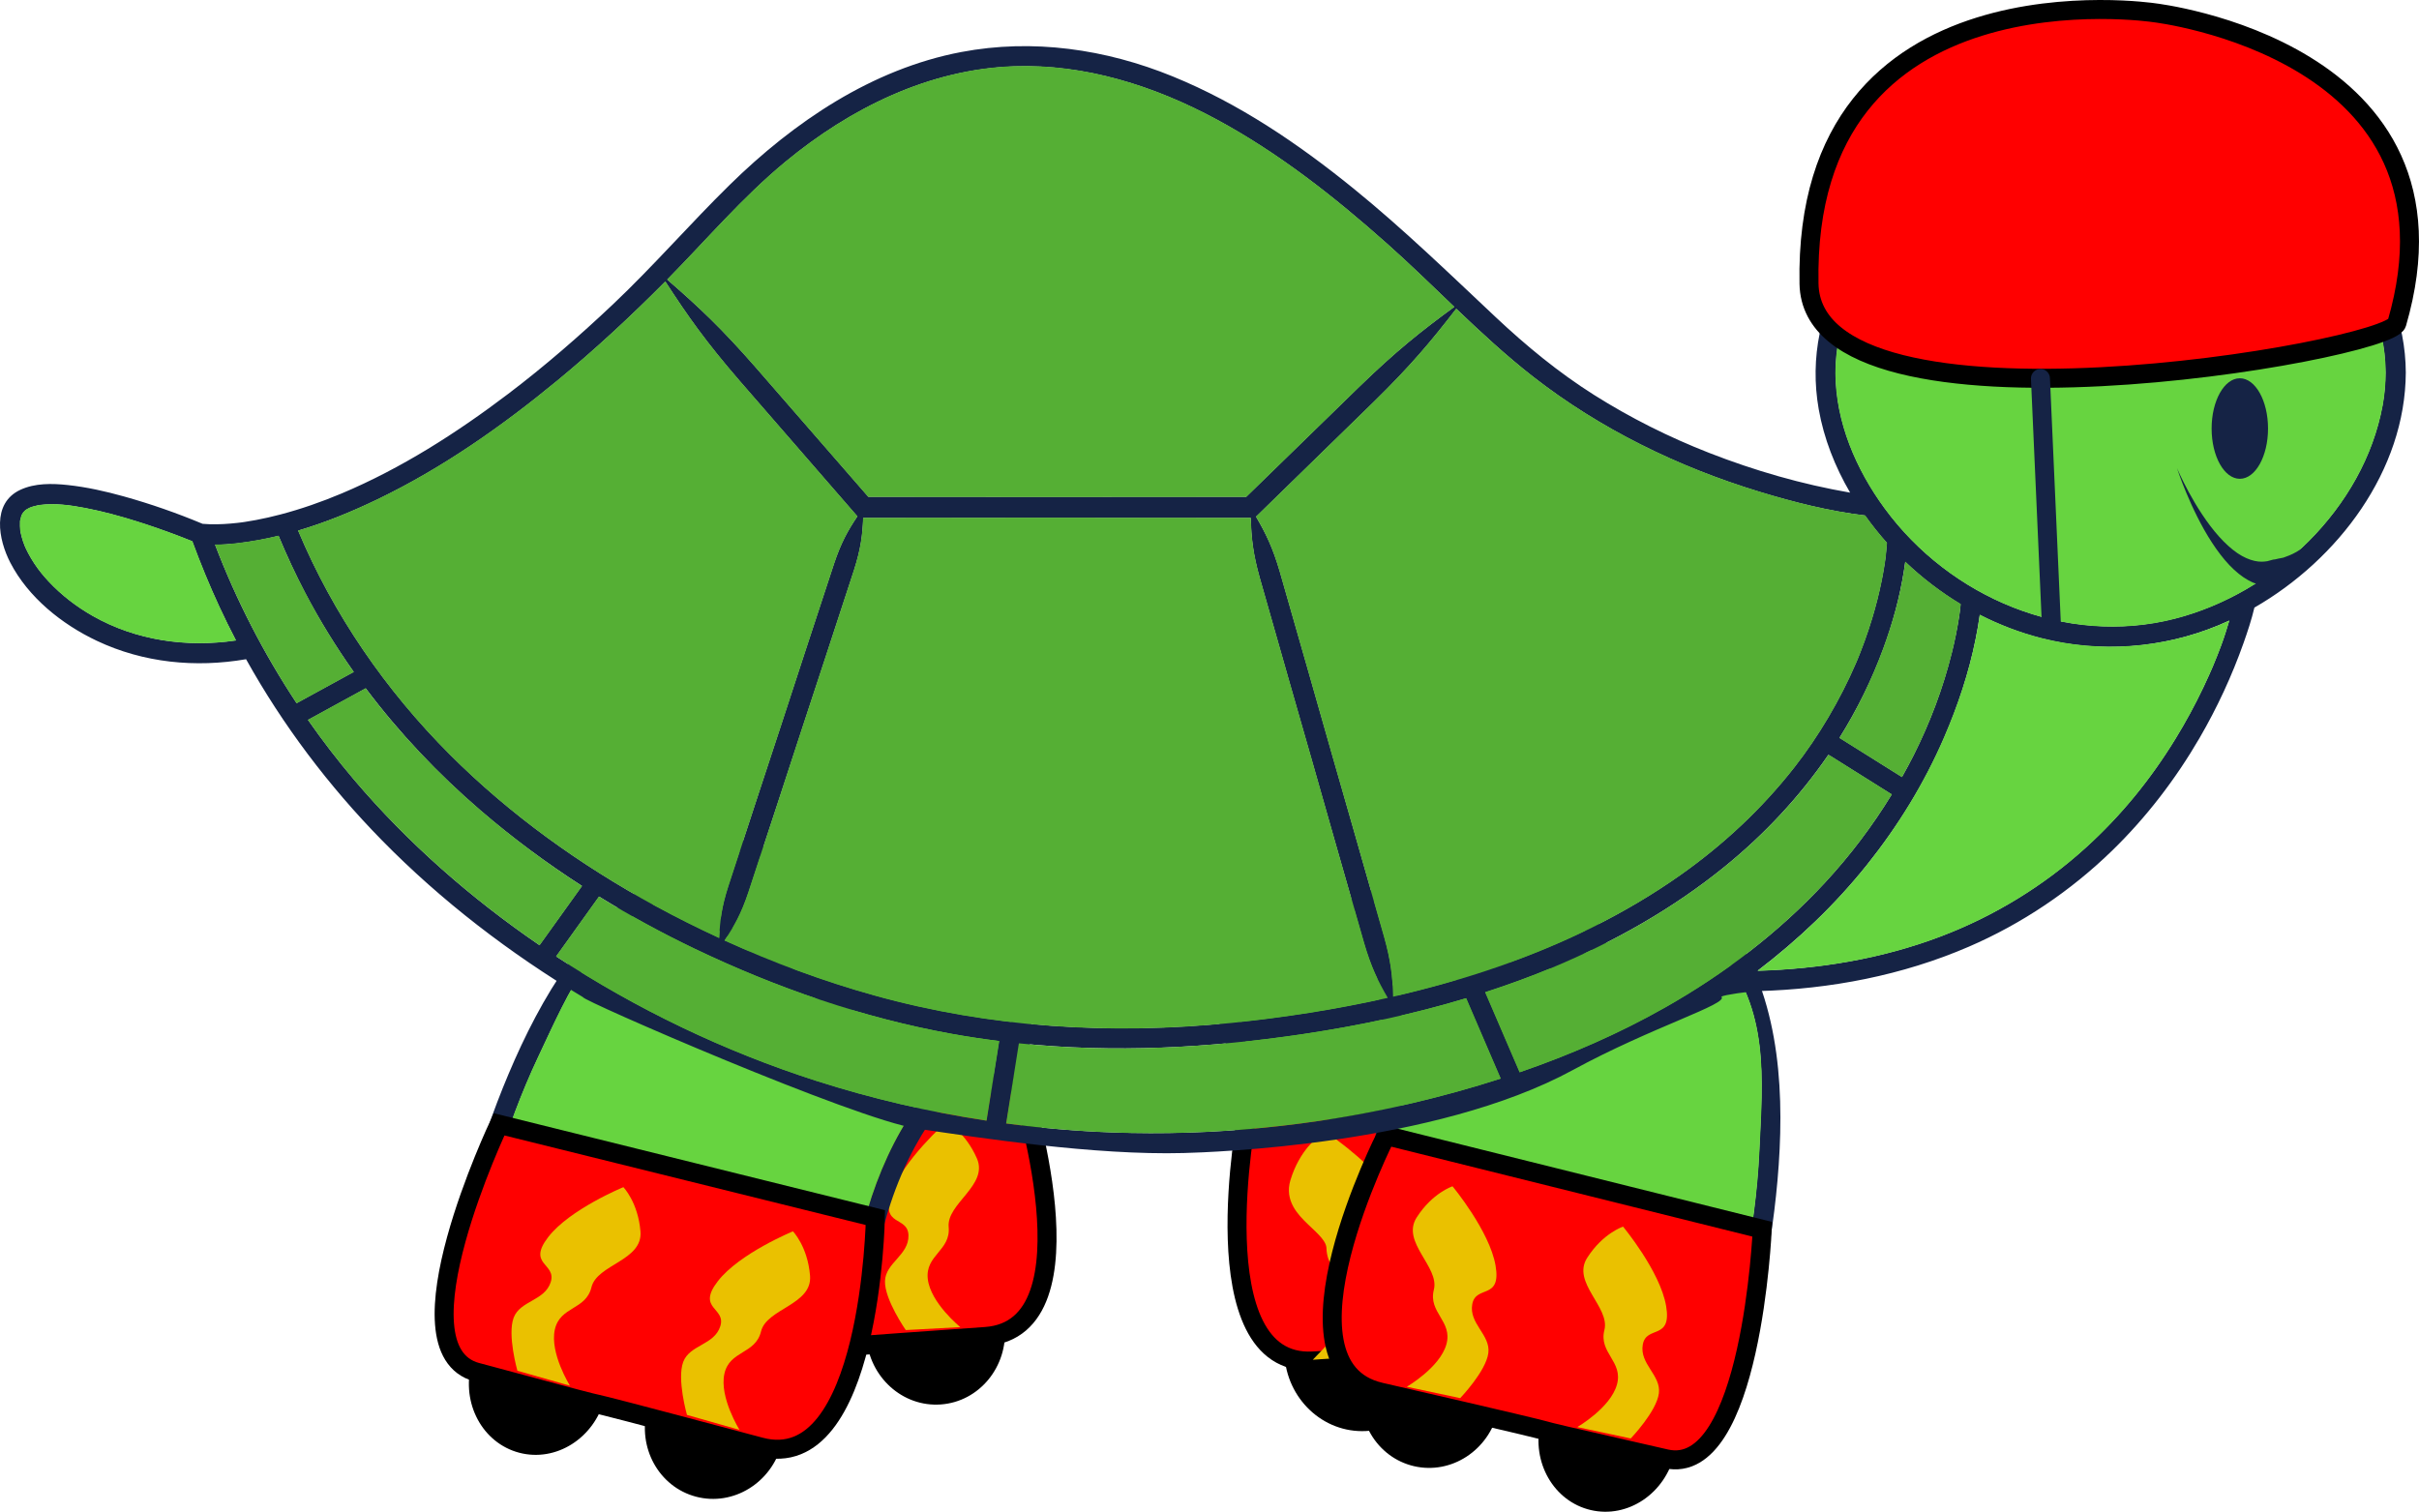 <svg version="1.1" xmlns="http://www.w3.org/2000/svg" xmlns:xlink="http://www.w3.org/1999/xlink" width="445.616" height="278.553" viewBox="0,0,445.616,278.553"><g transform="translate(-23.441,-32.955)"><g data-paper-data="{&quot;isPaintingLayer&quot;:true}" fill-rule="nonzero" stroke-linejoin="miter" stroke-miterlimit="10" stroke-dasharray="" stroke-dashoffset="0" style="mix-blend-mode: normal"><g stroke-width="3.5"><g stroke="none" stroke-linecap="butt"><path d="M304.543,184.784c-7.146,1.907 0.114,-0.219 0.169,-0.171c11.865,10.244 17.201,26.512 20.104,41.421c1.426,7.322 2.33,14.734 2.811,22.176c0.194,3.018 0.421,6.077 0.369,9.103c-0.08,4.601 -1.74,9.062 -4.74,12.56c-3.341,3.893 -8.065,5.778 -12.783,7.465c-5.045,1.805 -10.293,3.075 -15.617,3.703c-8.382,0.989 -17.003,0.248 -25.051,-2.319c-3.25,-1.037 -6.594,-2.269 -9.554,-3.988c-3.982,-2.312 -7.052,-5.989 -8.606,-10.325c-0.784,-2.19 -1.179,-4.575 -1.115,-6.902c0.077,-2.723 0.607,-5.432 0.789,-8.151c0.323,-4.817 0.261,-9.665 -0.278,-14.465c-0.426,-3.797 -1.167,-7.547 -2.265,-11.207c-0.448,-1.49 -0.952,-2.965 -1.519,-4.414c-0.271,-0.693 -0.555,-1.38 -0.855,-2.06c-0.126,-0.286 -0.254,-0.57 -0.385,-0.853c-0.045,-0.096 -0.237,-0.5 -0.265,-0.561c-0.804,-1.651 -1.706,-3.26 -2.731,-4.784c-0.156,-0.231 61.683,-25.999 61.521,-26.227zM270.649,275.103c-0.154,-1.539 -0.337,-3.077 -0.563,-4.603c-0.572,-3.859 -1.366,-7.75 -2.784,-11.4c-0.536,-1.38 -1.431,-3.169 -2.215,-4.089c-0.275,-0.323 -0.584,-0.617 -0.91,-0.887c-0.02,-0.016 -0.2,-0.14 -0.261,-0.185c-0.11,-0.068 -0.219,-0.136 -0.334,-0.191c-0.347,-0.167 -0.877,-0.307 -1.365,-0.305c-0.507,0.004 -0.835,0.147 -1.471,0.66c0.139,-0.113 -0.44,0.453 -0.571,0.607c-0.245,0.289 -0.312,0.381 -0.44,0.573c-0.976,1.461 -1.57,3.07 -2.047,4.673c-0.568,1.906 -0.996,3.88 -1.259,5.859c3.008,5.024 8.655,7.612 14.219,9.29zM298.737,276.684c3.172,-0.597 6.296,-1.446 9.355,-2.487c0.102,-3.204 -0.157,-6.469 -0.719,-9.601c-0.837,-4.655 -2.834,-10.348 -7.137,-12.787c-4.878,-2.763 -11.335,-1.233 -14.955,2.774c-3.63,4.016 -5.161,9.653 -5.993,14.989c-0.185,1.191 -0.327,2.388 -0.443,3.587c-0.006,0.066 -0.019,0.216 -0.025,0.283c-0.01,0.129 -0.02,0.258 -0.029,0.388c-0.016,0.208 -0.03,0.416 -0.043,0.625c-0.029,0.446 -0.051,0.892 -0.069,1.338c-0.015,0.39 -0.027,0.781 -0.035,1.172c6.646,1.077 13.459,0.965 20.091,-0.281zM323.027,263.214c1.417,-3.303 1.244,-6.759 1.096,-10.26c-0.794,-1.4 -1.955,-3.213 -3.592,-3.365c-0.416,-0.039 -0.751,0.072 -1.138,0.197c-0.446,0.145 -0.125,0.007 -0.536,0.287c-0.106,0.071 -0.209,0.146 -0.309,0.224c-0.02,0.017 -0.04,0.034 -0.051,0.044c-0.194,0.182 -0.373,0.378 -0.544,0.582c-0.557,0.662 -1.049,1.616 -1.47,2.638c-0.422,1.023 -0.747,2.194 -1.02,3.352c-0.604,2.557 -0.951,5.193 -1.158,7.803c-0.188,2.386 -0.288,4.793 -0.278,7.194c0.135,-0.059 0.272,-0.113 0.406,-0.172c3.877,-1.694 6.92,-4.618 8.595,-8.523zM302.844,188.139c-18.727,6.594 -68.608,30.661 -56.507,21.137c1.504,2.244 2.74,4.696 3.798,7.154c2.796,6.501 4.306,13.551 4.874,20.588c0.392,4.873 0.291,9.763 -0.141,14.63c-0.199,2.233 -0.63,4.462 -0.582,6.706c0.186,-0.566 0.373,-1.13 0.586,-1.684c1.356,-3.529 3.995,-7.464 8.301,-6.913c4.023,0.516 6.25,4.548 7.602,7.943c2.292,5.753 3.296,12.233 3.745,18.443c0.13,0.031 0.261,0.058 0.392,0.088c0.079,-3.374 0.502,-6.783 1.185,-10.053c1.266,-6.064 3.718,-12.374 8.759,-16.277c5.282,-4.088 13.345,-4.38 18.724,-0.351c4.065,3.045 6.078,8.005 7.153,12.901c0.347,-3.386 0.966,-6.739 2.14,-9.89c0.845,-2.269 2.15,-4.677 4.355,-5.879c2.439,-1.329 4.68,-0.897 6.554,0.38c-0.085,-1.186 -0.17,-2.372 -0.277,-3.558c-0.654,-7.262 -1.707,-14.499 -3.392,-21.596c-3.201,-13.486 -5.406,-25.564 -17.268,-33.77z" data-paper-data="{&quot;index&quot;:null}" fill="#152345"/><path d="M314.413,271.783c-0.134,0.059 -0.272,0.112 -0.407,0.171c-0.009,-2.402 0.073,-4.822 0.261,-7.207c0.207,-2.611 0.558,-5.316 1.161,-7.873c0.273,-1.157 0.616,-2.34 1.038,-3.362c0.421,-1.022 0.924,-1.978 1.481,-2.64c0.171,-0.204 0.353,-0.4 0.547,-0.582c0.011,-0.01 0.031,-0.027 0.051,-0.044c0.1,-0.078 0.205,-0.153 0.311,-0.224c0.411,-0.28 0.092,-0.143 0.539,-0.287c0.386,-0.125 0.726,-0.235 1.143,-0.196c1.638,0.152 2.82,1.973 3.613,3.373c0.148,3.501 0.336,7.026 -1.081,10.329c-1.675,3.905 -4.78,6.849 -8.656,8.543z" data-paper-data="{&quot;noHover&quot;:false,&quot;origItem&quot;:[&quot;Path&quot;,{&quot;applyMatrix&quot;:true,&quot;segments&quot;:[[[704.65248,589.44356],[-3.74,7.632],[3.164,-6.454]],[[707.87648,569.05956],[-0.058,7.008],[-1.444,-2.876]],[[701.04048,561.97556],[3.256,0.468],[-0.828,-0.12]],[[698.74848,562.25356],[0.784,-0.21],[-0.906,0.244]],[[697.64848,562.77356],[0.85,-0.518],[-0.218,0.132]],[[697.00848,563.18956],[0.208,-0.146],[-0.042,0.032]],[[696.90248,563.27156],[0.022,-0.018],[-0.406,0.344]],[[695.75648,564.37956],[0.362,-0.39],[-1.18,1.266]],[[692.55448,569.49956],[0.944,-1.998],[-0.946,2]],[[690.17848,576.09156],[0.662,-2.284],[-1.464,5.046]],[[687.07848,591.56156],[0.676,-5.194],[-0.616,4.746]],[[685.79648,605.90356],[0.224,-4.798],[0.276,-0.104]],[[686.62448,605.60156],[-0.274,0.104],[7.914,-2.992]]],&quot;closed&quot;:true,&quot;fillColor&quot;:[0,0,0,1]}]}" fill="#67d440"/><path d="M278.609,276.999c0.008,-0.391 0.018,-0.784 0.033,-1.174c0.018,-0.446 0.038,-0.894 0.067,-1.34c0.012,-0.209 0.026,-0.418 0.042,-0.626c0.009,-0.13 0.019,-0.26 0.029,-0.389c0.006,-0.066 0.019,-0.217 0.024,-0.283c0.116,-1.199 0.253,-2.404 0.438,-3.595c0.832,-5.337 2.377,-11.031 6.007,-15.047c3.62,-4.007 10.135,-5.541 15.012,-2.778c4.304,2.439 6.324,8.177 7.161,12.832c0.563,3.132 0.813,6.422 0.711,9.627c-3.059,1.041 -6.204,1.908 -9.376,2.505c-6.633,1.246 -13.504,1.346 -20.149,0.269z" data-paper-data="{&quot;noHover&quot;:false,&quot;origItem&quot;:[&quot;Path&quot;,{&quot;applyMatrix&quot;:true,&quot;segments&quot;:[[[654.7745,613.89956],[-13.374,1.82],[6.396,-0.872]],[[673.7125,609.87556],[-6.216,1.77],[0.528,-6.39]],[[673.2445,590.62556],[0.808,6.312],[-1.202,-9.382]],[[660.2785,564.36356],[8.35,5.306],[-9.464,-6.012]],[[630.1265,568.39556],[7.636,-7.638],[-7.656,7.656]],[[616.6445,597.73156],[2.2,-10.576],[-0.49,2.36]],[[615.3985,604.85156],[0.352,-2.384],[-0.018,0.132]],[[615.3205,605.41356],[0.018,-0.132],[-0.032,0.256]],[[615.2225,606.18556],[0.032,-0.258],[-0.052,0.414]],[[615.0745,607.42956],[0.046,-0.416],[-0.102,0.888]],[[614.8025,610.09556],[0.08,-0.89],[-0.07,0.778]],[[614.6145,612.43356],[0.056,-0.78],[13.166,2.822]]],&quot;closed&quot;:true,&quot;fillColor&quot;:[0,0,0,1]}]}" fill="#67d440"/><path d="M256.381,265.823c0.264,-1.979 0.702,-3.994 1.269,-5.9c0.477,-1.603 1.092,-3.227 2.068,-4.688c0.127,-0.192 0.198,-0.285 0.443,-0.574c0.131,-0.154 0.714,-0.721 0.574,-0.607c0.636,-0.513 0.97,-0.658 1.478,-0.661c0.488,-0.003 1.024,0.138 1.371,0.304c0.115,0.055 0.226,0.124 0.336,0.191c0.06,0.045 0.242,0.169 0.262,0.185c0.326,0.27 0.64,0.565 0.915,0.888c0.784,0.921 1.7,2.719 2.236,4.099c1.418,3.65 2.218,7.614 2.791,11.473c0.226,1.527 0.4,3.072 0.554,4.611c-5.564,-1.677 -11.288,-4.297 -14.296,-9.321z" data-paper-data="{&quot;noHover&quot;:false,&quot;origItem&quot;:[&quot;Path&quot;,{&quot;applyMatrix&quot;:true,&quot;segments&quot;:[[[598.82848,607.90756],[-10.944,-3.912],[-0.152,-3.09]],[[598.16848,598.65556],[0.298,3.072],[-0.754,-7.766]],[[593.75848,575.60356],[2.464,7.434],[-0.932,-2.81]],[[589.74648,567.21156],[1.474,1.918],[-0.516,-0.672]],[[588.01848,565.34756],[0.624,0.572],[-0.038,-0.034]],[[587.51648,564.95156],[0.116,0.096],[-0.212,-0.146]],[[586.86848,564.53556],[0.224,0.122],[-0.676,-0.368]],[[584.17248,563.78956],[0.976,0.044],[-1.014,-0.044]],[[581.16848,564.95956],[1.322,-0.96],[0.29,-0.212]],[[579.96648,566.11356],[0.278,-0.294],[-0.518,0.552]],[[579.03048,567.21356],[0.274,-0.37],[-2.096,2.82]],[[574.47048,576.34156],[1.114,-3.154],[-1.326,3.75]],[[571.36448,587.91756],[0.726,-3.926],[5.502,10.338]]],&quot;closed&quot;:true,&quot;fillColor&quot;:[0,0,0,1]}]}" fill="#67d440"/><path d="M320.159,221.894c1.685,7.097 2.738,14.362 3.392,21.624c0.107,1.185 0.191,2.375 0.276,3.561c-1.874,-1.277 -4.115,-1.706 -6.554,-0.377c-2.205,1.202 -3.515,3.619 -4.36,5.888c-1.174,3.15 -1.801,6.512 -2.148,9.898c-1.075,-4.896 -3.084,-9.86 -7.149,-12.905c-5.379,-4.029 -13.478,-3.72 -18.76,0.368c-5.042,3.902 -7.507,10.212 -8.773,16.275c-0.683,3.27 -1.084,6.581 -1.163,9.955c-0.131,-0.03 -0.284,0.041 -0.413,0.009c-0.449,-6.209 -1.466,-12.695 -3.758,-18.447c-1.352,-3.395 -3.594,-7.439 -7.617,-7.955c-4.306,-0.551 -6.868,3.32 -8.224,6.849c-0.212,0.553 -0.477,1.182 -0.662,1.748c-0.047,-2.243 0.38,-4.478 0.578,-6.711c0.432,-4.867 0.526,-9.776 0.134,-14.649c-0.568,-7.037 -2.074,-14.116 -4.87,-20.617c-1.057,-2.458 -2.291,-4.914 -3.795,-7.158c-12.101,9.524 37.843,-14.563 56.57,-21.157c11.862,8.206 14.095,20.316 17.296,33.802z" data-paper-data="{&quot;noHover&quot;:false,&quot;origItem&quot;:[&quot;Path&quot;,{&quot;applyMatrix&quot;:true,&quot;segments&quot;:[[[671.91,437.44826],[22.866,17.588],[-38.0707,11.28166]],[[556.90648,473.96756],[-25.13176,17.8021],[2.778,4.634]],[[563.77048,488.63956],[-1.864,-5.016],[4.928,13.268]],[[571.42848,530.25556],[-0.424,-14.114],[0.292,9.774]],[[569.67048,559.46356],[1.354,-9.678],[-0.622,4.44]],[[567.83048,572.79956],[0.132,-4.486],[0.428,-1.112]],[[569.17048,569.49556],[-0.48,1.084],[3.064,-6.912]],[[586.44848,556.52556],[-8.546,-1.536],[7.984,1.436]],[[600.83248,573.15756],[-2.358,-6.918],[3.998,11.722]],[[606.45248,610.37356],[-0.27,-12.448],[0.256,0.076]],[[607.22648,610.58956],[-0.258,-0.074],[0.498,-6.732]],[[610.60848,590.62956],[-1.694,6.462],[3.14,-11.984]],[[629.74648,559.00156],[-10.464,7.286],[10.962,-7.632]],[[667.18248,560.18956],[-10.338,-8.59],[7.812,6.492]],[[680.16848,586.67956],[-1.654,-9.888],[1.034,-6.728]],[[685.44048,567.14156],[-2.662,6.174],[1.916,-4.448]],[[694.73248,555.83756],[-4.526,2.178],[5.006,-2.408]],[[707.78448,557.25756],[-3.614,-2.74],[-0.05,-2.378]],[[707.59048,550.12356],[0.094,2.378],[-0.574,-14.572]],[[702.99448,506.64356],[2.65,14.346],[-5.034,-27.26]]],&quot;closed&quot;:true,&quot;fillColor&quot;:[0,0,0,1]}]}" fill="#67d440"/></g><path d="M286.848,281.151c0.366,7.238 -4.946,13.389 -11.864,13.738c-6.918,0.349 -12.822,-5.235 -13.188,-12.473c-0.366,-7.238 4.946,-13.389 11.864,-13.738c6.918,-0.349 12.822,5.235 13.188,12.473z" fill="#000000" stroke="#000000" stroke-linecap="butt"/><path d="M320.262,279.696c0.372,7.366 -4.882,13.618 -11.736,13.964c-6.854,0.346 -12.711,-5.345 -13.083,-12.711c-0.372,-7.366 4.882,-13.618 11.736,-13.964c6.854,-0.346 12.711,5.345 13.083,12.711z" fill="#000000" stroke="#000000" stroke-linecap="butt"/><path d="M305.417,281.671c-4.653,-0.47 3.456,-9.498 3.456,-9.498l7.839,-0.662c0,0 9.869,9.29 2.642,9.456c-5.446,0.126 -10.554,1.046 -13.937,0.704z" fill="#1fba00" stroke="#1fba00" stroke-linecap="round"/><path d="M265.28,283.728c-21.063,1.127 -12.039,-45.709 -12.039,-45.709l71.362,-2.562c0,0 10.771,44.635 -5.345,45.544c-42.454,2.396 -0.616,-0.128 -53.977,2.726z" fill="#ff0000" stroke="#000000" stroke-linecap="butt"/><path d="M301.935,279.899c0,0 4.888,-5.079 4.852,-9.529c-0.035,-4.45 -4.862,-4.671 -5,-9.032c-0.138,-4.361 -8.263,-6.722 -6.725,-11.908c1.537,-5.185 4.765,-7.352 4.765,-7.352c0,0 8.841,6.011 11.661,11.856c2.82,5.845 -2.529,4.379 -2.163,8.011c0.366,3.632 4.82,4.483 5.334,7.83c0.514,3.347 -2.685,9.42 -2.685,9.42z" data-paper-data="{&quot;index&quot;:null}" fill="#eac100" stroke="#000000" stroke-linecap="round"/><path d="M269.69,281.441c0,0 4.888,-5.079 4.852,-9.529c-0.035,-4.45 -4.862,-4.671 -5,-9.032c-0.138,-4.361 -8.263,-6.722 -6.725,-11.908c1.537,-5.185 4.765,-7.352 4.765,-7.352c0,0 8.841,6.011 11.661,11.856c2.82,5.845 -2.529,4.379 -2.163,8.011c0.366,3.632 4.82,4.483 5.334,7.83c0.514,3.347 -2.685,9.42 -2.685,9.42z" data-paper-data="{&quot;index&quot;:null}" fill="#eac100" stroke="#eac100" stroke-linecap="round"/></g><g><g data-paper-data="{&quot;index&quot;:null}" stroke="none" stroke-linecap="butt"><path d="M153.82,185.877c-0.133,0.246 64.416,18.177 64.29,18.426c-0.829,1.639 -1.525,3.348 -2.119,5.085c-0.02,0.065 -0.161,0.489 -0.193,0.59c-0.095,0.297 -0.187,0.594 -0.276,0.894c-0.213,0.713 -0.41,1.429 -0.594,2.15c-0.383,1.508 -0.701,3.034 -0.962,4.568c-0.637,3.768 -0.91,7.58 -0.863,11.401c0.058,4.83 0.595,9.648 1.511,14.389c0.517,2.676 1.377,5.298 1.79,7.991c0.352,2.3 0.254,4.716 -0.253,6.986c-1.006,4.495 -3.599,8.523 -7.264,11.309c-2.725,2.071 -5.891,3.707 -8.988,5.138c-7.669,3.542 -16.133,5.342 -24.572,5.396c-5.361,0.034 -10.725,-0.578 -15.955,-1.746c-4.89,-1.091 -9.811,-2.378 -13.607,-5.829c-3.41,-3.1 -5.608,-7.323 -6.256,-11.878c-0.426,-2.996 -0.579,-6.06 -0.759,-9.079c-0.442,-7.445 -0.461,-14.911 0.05,-22.354c1.039,-15.153 4.324,-31.956 14.833,-43.587c0.049,-0.054 7.516,1.159 0.189,0.149zM211.575,260.342c-0.506,-1.931 -1.175,-3.837 -1.973,-5.659c-0.671,-1.532 -1.46,-3.055 -2.609,-4.385c-0.15,-0.174 -0.229,-0.258 -0.507,-0.514c-0.149,-0.136 -0.794,-0.626 -0.642,-0.531c-0.694,-0.43 -1.037,-0.532 -1.541,-0.473c-0.485,0.058 -0.993,0.263 -1.317,0.471c-0.107,0.069 -0.208,0.151 -0.308,0.231c-0.054,0.052 -0.218,0.198 -0.236,0.216c-0.29,0.308 -0.561,0.639 -0.793,0.993c-0.665,1.01 -1.331,2.896 -1.693,4.332c-0.956,3.797 -1.263,7.756 -1.354,11.657c-0.036,1.543 -0.027,3.091 0.01,4.638c5.314,-2.352 10.598,-5.618 12.962,-10.975zM190.907,274.153c-0.057,-0.387 -0.116,-0.774 -0.179,-1.159c-0.073,-0.441 -0.15,-0.88 -0.233,-1.319c-0.038,-0.206 -0.078,-0.41 -0.119,-0.615c-0.025,-0.127 -0.052,-0.255 -0.077,-0.381c-0.014,-0.065 -0.046,-0.212 -0.059,-0.277c-0.263,-1.176 -0.551,-2.346 -0.882,-3.505c-1.485,-5.193 -3.7,-10.597 -7.798,-14.134c-4.088,-3.529 -10.684,-4.25 -15.183,-0.905c-3.969,2.952 -5.247,8.849 -5.503,13.571c-0.172,3.177 -0.025,6.449 0.472,9.616c3.165,0.655 6.37,1.112 9.591,1.312c6.736,0.417 13.51,-0.313 19.972,-2.203zM154.748,273.386c0.14,0.042 0.283,0.079 0.424,0.12c-0.288,-2.384 -0.684,-4.761 -1.165,-7.105c-0.528,-2.565 -1.198,-5.138 -2.113,-7.601c-0.414,-1.115 -0.881,-2.237 -1.426,-3.2c-0.544,-0.962 -1.15,-1.848 -1.784,-2.436c-0.195,-0.181 -0.397,-0.354 -0.612,-0.51c-0.012,-0.008 -0.034,-0.023 -0.056,-0.037c-0.109,-0.065 -0.221,-0.126 -0.334,-0.184c-0.443,-0.227 -0.107,-0.131 -0.568,-0.219c-0.399,-0.076 -0.745,-0.145 -1.153,-0.055c-1.606,0.353 -2.534,2.296 -3.149,3.783c0.286,3.492 0.541,6.944 2.355,10.046c2.145,3.669 5.526,6.194 9.582,7.396zM142.957,224.641c-0.795,7.251 -0.946,14.563 -0.698,21.85c0.04,1.189 0.103,2.377 0.165,3.565c1.702,-1.499 3.872,-2.204 6.456,-1.187c2.337,0.92 3.929,3.148 5.048,5.296c1.554,2.981 2.583,6.232 3.345,9.549c0.462,-4.991 1.847,-10.162 5.504,-13.685c4.84,-4.662 12.878,-5.369 18.624,-1.965c5.485,3.25 8.698,9.209 10.703,15.07c1.082,3.16 1.923,6.49 2.418,9.829c0.126,-0.046 0.253,-0.089 0.378,-0.136c-0.322,-6.217 -0.126,-12.772 1.438,-18.764c0.922,-3.536 2.634,-7.812 6.563,-8.821c4.205,-1.079 7.31,2.5 9.091,5.834c0.279,0.523 0.535,1.06 0.789,1.598c-0.23,-2.232 -0.934,-4.391 -1.406,-6.583c-1.03,-4.776 -1.735,-9.616 -1.947,-14.5c-0.306,-7.054 0.322,-14.236 2.293,-21.033c0.746,-2.57 1.669,-5.155 2.885,-7.568c13.185,7.956 -39.288,-9.764 -58.686,-13.994c-10.757,9.609 -11.453,21.866 -12.964,35.644z" data-paper-data="{&quot;index&quot;:null}" fill="#152345" stroke-width="1"/><path d="M154.773,273.43c-4.056,-1.202 -7.501,-3.739 -9.645,-7.408c-1.814,-3.102 -2.063,-6.624 -2.349,-10.116c0.615,-1.487 1.562,-3.441 3.169,-3.794c0.408,-0.09 0.759,-0.022 1.158,0.054c0.461,0.088 0.127,-0.009 0.57,0.219c0.114,0.058 0.227,0.119 0.336,0.184c0.022,0.014 0.044,0.029 0.056,0.037c0.215,0.157 0.42,0.329 0.615,0.51c0.635,0.588 1.252,1.475 1.796,2.437c0.545,0.963 1.031,2.094 1.445,3.209c0.915,2.463 1.597,5.104 2.125,7.669c0.481,2.344 0.862,4.735 1.149,7.12c-0.141,-0.042 -0.285,-0.078 -0.425,-0.12z" data-paper-data="{&quot;noHover&quot;:false,&quot;origItem&quot;:[&quot;Path&quot;,{&quot;applyMatrix&quot;:true,&quot;segments&quot;:[[[704.65248,589.44356],[-3.74,7.632],[3.164,-6.454]],[[707.87648,569.05956],[-0.058,7.008],[-1.444,-2.876]],[[701.04048,561.97556],[3.256,0.468],[-0.828,-0.12]],[[698.74848,562.25356],[0.784,-0.21],[-0.906,0.244]],[[697.64848,562.77356],[0.85,-0.518],[-0.218,0.132]],[[697.00848,563.18956],[0.208,-0.146],[-0.042,0.032]],[[696.90248,563.27156],[0.022,-0.018],[-0.406,0.344]],[[695.75648,564.37956],[0.362,-0.39],[-1.18,1.266]],[[692.55448,569.49956],[0.944,-1.998],[-0.946,2]],[[690.17848,576.09156],[0.662,-2.284],[-1.464,5.046]],[[687.07848,591.56156],[0.676,-5.194],[-0.616,4.746]],[[685.79648,605.90356],[0.224,-4.798],[0.276,-0.104]],[[686.62448,605.60156],[-0.274,0.104],[7.914,-2.992]]],&quot;closed&quot;:true,&quot;fillColor&quot;:[0,0,0,1]}]}" fill="#67d440" stroke-width="0.5"/><path d="M170.919,276.404c-3.221,-0.2 -6.449,-0.672 -9.614,-1.327c-0.498,-3.167 -0.655,-6.464 -0.484,-9.641c0.255,-4.722 1.552,-10.666 5.521,-13.618c4.499,-3.345 11.153,-2.627 15.24,0.902c4.098,3.537 6.336,8.997 7.82,14.19c0.331,1.159 0.616,2.338 0.879,3.514c0.014,0.065 0.045,0.213 0.059,0.278c0.025,0.126 0.051,0.255 0.077,0.382c0.041,0.205 0.081,0.41 0.119,0.616c0.083,0.439 0.159,0.881 0.232,1.322c0.063,0.385 0.122,0.774 0.178,1.161c-6.462,1.89 -13.293,2.639 -20.028,2.222z" data-paper-data="{&quot;noHover&quot;:false,&quot;origItem&quot;:[&quot;Path&quot;,{&quot;applyMatrix&quot;:true,&quot;segments&quot;:[[[654.7745,613.89956],[-13.374,1.82],[6.396,-0.872]],[[673.7125,609.87556],[-6.216,1.77],[0.528,-6.39]],[[673.2445,590.62556],[0.808,6.312],[-1.202,-9.382]],[[660.2785,564.36356],[8.35,5.306],[-9.464,-6.012]],[[630.1265,568.39556],[7.636,-7.638],[-7.656,7.656]],[[616.6445,597.73156],[2.2,-10.576],[-0.49,2.36]],[[615.3985,604.85156],[0.352,-2.384],[-0.018,0.132]],[[615.3205,605.41356],[0.018,-0.132],[-0.032,0.256]],[[615.2225,606.18556],[0.032,-0.258],[-0.052,0.414]],[[615.0745,607.42956],[0.046,-0.416],[-0.102,0.888]],[[614.8025,610.09556],[0.08,-0.89],[-0.07,0.778]],[[614.6145,612.43356],[0.056,-0.78],[13.166,2.822]]],&quot;closed&quot;:true,&quot;fillColor&quot;:[0,0,0,1]}]}" fill="#67d440" stroke-width="0.5"/><path d="M211.624,260.346c-2.365,5.357 -7.721,8.663 -13.035,11.015c-0.037,-1.546 -0.056,-3.102 -0.02,-4.644c0.091,-3.9 0.396,-7.933 1.352,-11.73c0.362,-1.435 1.048,-3.333 1.712,-4.344c0.233,-0.354 0.508,-0.686 0.798,-0.994c0.018,-0.018 0.183,-0.164 0.237,-0.216c0.1,-0.081 0.202,-0.162 0.309,-0.231c0.324,-0.208 0.838,-0.414 1.323,-0.471c0.504,-0.059 0.854,0.043 1.548,0.474c-0.152,-0.095 0.496,0.395 0.645,0.532c0.279,0.256 0.36,0.34 0.51,0.515c1.149,1.329 1.96,2.865 2.631,4.397c0.799,1.821 1.482,3.767 1.988,5.698z" data-paper-data="{&quot;noHover&quot;:false,&quot;origItem&quot;:[&quot;Path&quot;,{&quot;applyMatrix&quot;:true,&quot;segments&quot;:[[[598.82848,607.90756],[-10.944,-3.912],[-0.152,-3.09]],[[598.16848,598.65556],[0.298,3.072],[-0.754,-7.766]],[[593.75848,575.60356],[2.464,7.434],[-0.932,-2.81]],[[589.74648,567.21156],[1.474,1.918],[-0.516,-0.672]],[[588.01848,565.34756],[0.624,0.572],[-0.038,-0.034]],[[587.51648,564.95156],[0.116,0.096],[-0.212,-0.146]],[[586.86848,564.53556],[0.224,0.122],[-0.676,-0.368]],[[584.17248,563.78956],[0.976,0.044],[-1.014,-0.044]],[[581.16848,564.95956],[1.322,-0.96],[0.29,-0.212]],[[579.96648,566.11356],[0.278,-0.294],[-0.518,0.552]],[[579.03048,567.21356],[0.274,-0.37],[-2.096,2.82]],[[574.47048,576.34156],[1.114,-3.154],[-1.326,3.75]],[[571.36448,587.91756],[0.726,-3.926],[5.502,10.338]]],&quot;closed&quot;:true,&quot;fillColor&quot;:[0,0,0,1]}]}" fill="#67d440" stroke-width="0.5"/><path d="M142.908,224.632c1.511,-13.778 2.231,-26.071 12.988,-35.679c19.398,4.23 71.935,21.962 58.75,14.007c-1.215,2.413 -2.136,5.003 -2.882,7.572c-1.971,6.797 -2.591,14.007 -2.285,21.061c0.213,4.885 0.912,9.744 1.942,14.521c0.473,2.191 1.173,4.356 1.403,6.588c-0.254,-0.539 -0.594,-1.13 -0.873,-1.653c-1.781,-3.334 -4.802,-6.86 -9.007,-5.781c-3.929,1.009 -5.654,5.299 -6.576,8.835c-1.564,5.992 -1.772,12.553 -1.45,18.77c-0.125,0.047 -0.285,-0.005 -0.411,0.042c-0.495,-3.339 -1.302,-6.575 -2.384,-9.735c-2.005,-5.861 -5.231,-11.817 -10.716,-15.067c-5.746,-3.404 -13.821,-2.71 -18.662,1.953c-3.657,3.524 -5.037,8.698 -5.5,13.689c-0.762,-3.317 -1.8,-6.576 -3.354,-9.557c-1.118,-2.148 -2.717,-4.384 -5.054,-5.304c-2.585,-1.017 -4.756,-0.315 -6.458,1.184c-0.062,-1.188 -0.126,-2.379 -0.167,-3.568c-0.248,-7.287 -0.101,-14.627 0.694,-21.877z" data-paper-data="{&quot;noHover&quot;:false,&quot;origItem&quot;:[&quot;Path&quot;,{&quot;applyMatrix&quot;:true,&quot;segments&quot;:[[[671.91,437.44826],[22.866,17.588],[-38.0707,11.28166]],[[556.90648,473.96756],[-25.13176,17.8021],[2.778,4.634]],[[563.77048,488.63956],[-1.864,-5.016],[4.928,13.268]],[[571.42848,530.25556],[-0.424,-14.114],[0.292,9.774]],[[569.67048,559.46356],[1.354,-9.678],[-0.622,4.44]],[[567.83048,572.79956],[0.132,-4.486],[0.428,-1.112]],[[569.17048,569.49556],[-0.48,1.084],[3.064,-6.912]],[[586.44848,556.52556],[-8.546,-1.536],[7.984,1.436]],[[600.83248,573.15756],[-2.358,-6.918],[3.998,11.722]],[[606.45248,610.37356],[-0.27,-12.448],[0.256,0.076]],[[607.22648,610.58956],[-0.258,-0.074],[0.498,-6.732]],[[610.60848,590.62956],[-1.694,6.462],[3.14,-11.984]],[[629.74648,559.00156],[-10.464,7.286],[10.962,-7.632]],[[667.18248,560.18956],[-10.338,-8.59],[7.812,6.492]],[[680.16848,586.67956],[-1.654,-9.888],[1.034,-6.728]],[[685.44048,567.14156],[-2.662,6.174],[1.916,-4.448]],[[694.73248,555.83756],[-4.526,2.178],[5.006,-2.408]],[[707.78448,557.25756],[-3.614,-2.74],[-0.05,-2.378]],[[707.59048,550.12356],[0.094,2.378],[-0.574,-14.572]],[[702.99448,506.64356],[2.65,14.346],[-5.034,-27.26]]],&quot;closed&quot;:true,&quot;fillColor&quot;:[0,0,0,1]}]}" fill="#67d440" stroke-width="0.5"/></g><path d="M194.83,265.314c6.908,-0.508 12.939,4.94 13.47,12.167c0.531,7.228 -4.638,13.499 -11.546,14.007c-6.908,0.508 -12.939,-4.94 -13.47,-12.167c-0.531,-7.228 4.638,-13.499 11.546,-14.007z" data-paper-data="{&quot;index&quot;:null}" fill="#000000" stroke="#000000" stroke-width="0.5" stroke-linecap="butt"/><path d="M161.36,267.775c6.844,-0.503 12.831,5.052 13.371,12.408c0.541,7.356 -4.569,13.727 -11.413,14.23c-6.844,0.503 -12.831,-5.052 -13.371,-12.408c-0.541,-7.356 4.569,-13.727 11.413,-14.23z" data-paper-data="{&quot;index&quot;:null}" fill="#000000" stroke="#000000" stroke-width="0.5" stroke-linecap="butt"/><path d="M151.004,283.153c-7.191,0.727 1.454,-9.71 1.454,-9.71l7.86,-0.311c0,0 9.163,7.957 4.603,8.998c-3.315,0.757 -8.498,0.475 -13.918,1.023z" data-paper-data="{&quot;index&quot;:null}" fill="#1fba00" stroke="#1fba00" stroke-width="0.5" stroke-linecap="round"/><path d="M151.104,283.176c-16.105,1.088 -10.931,-44.535 -10.931,-44.535l71.132,-6.274c0,0 14.741,45.362 -6.3,46.846c-53.305,3.759 -11.476,1.095 -53.901,3.963z" data-paper-data="{&quot;index&quot;:null}" fill="#ff0000" stroke="#000000" stroke-width="3.5" stroke-linecap="butt"/><path d="M158.109,280.483c0,0 -3.925,-5.631 -3.828,-9.016c0.097,-3.385 4.411,-4.779 4.326,-8.429c-0.086,-3.649 -5.212,-1.533 -3.136,-7.682c2.076,-6.149 10.107,-13.206 10.107,-13.206c0,0 3.47,1.752 5.636,6.707c2.166,4.956 -5.605,8.303 -5.203,12.647c0.402,4.345 -4.36,5.16 -3.845,9.58c0.515,4.42 5.992,8.857 5.992,8.857z" data-paper-data="{&quot;index&quot;:null}" fill="#eac100" stroke="#000000" stroke-width="0" stroke-linecap="round"/><path d="M190.297,278.029c0,0 -3.925,-5.631 -3.828,-9.016c0.097,-3.385 4.411,-4.779 4.326,-8.429c-0.086,-3.649 -5.212,-1.533 -3.136,-7.682c2.076,-6.149 10.107,-13.206 10.107,-13.206c0,0 3.47,1.752 5.636,6.707c2.166,4.956 -5.605,8.303 -5.203,12.647c0.402,4.345 -4.36,5.16 -3.845,9.58c0.515,4.42 5.992,8.857 5.992,8.857z" data-paper-data="{&quot;index&quot;:null}" fill="#eac100" stroke="#eac100" stroke-width="0" stroke-linecap="round"/></g><g><g data-paper-data="{&quot;index&quot;:null}" stroke="none" stroke-linecap="butt"><path d="M145.444,194.661c-0.206,0.19 55.011,38.125 54.811,38.32c-1.317,1.281 -2.53,2.671 -3.656,4.12c-0.04,0.055 -0.311,0.41 -0.374,0.495c-0.186,0.25 -0.37,0.501 -0.552,0.755c-0.433,0.605 -0.852,1.218 -1.261,1.841c-0.853,1.302 -1.649,2.641 -2.394,4.007c-1.827,3.356 -3.324,6.873 -4.522,10.502c-1.515,4.586 -2.573,9.318 -3.247,14.099c-0.381,2.699 -0.419,5.458 -0.905,8.139c-0.415,2.29 -1.292,4.543 -2.51,6.525c-2.412,3.924 -6.173,6.891 -10.545,8.334c-3.251,1.073 -6.776,1.591 -10.17,1.938c-8.404,0.857 -16.993,-0.191 -24.992,-2.883c-5.081,-1.71 -9.955,-4.032 -14.521,-6.836c-4.27,-2.621 -8.505,-5.437 -10.974,-9.935c-2.217,-4.04 -2.924,-8.748 -2.056,-13.267c0.571,-2.972 1.422,-5.919 2.233,-8.833c2.001,-7.184 4.411,-14.252 7.312,-21.124c5.907,-13.993 14.475,-28.816 28.193,-36.4c0.064,-0.035 6.731,3.539 0.13,0.202zM175.863,283.854c0.149,-1.991 0.136,-4.011 -0.027,-5.993c-0.137,-1.667 -0.388,-3.364 -1.042,-4.994c-0.085,-0.214 -0.132,-0.318 -0.312,-0.651c-0.097,-0.178 -0.547,-0.851 -0.434,-0.711c-0.517,-0.633 -0.808,-0.84 -1.303,-0.948c-0.477,-0.103 -1.025,-0.075 -1.399,0.017c-0.124,0.03 -0.245,0.075 -0.366,0.119c-0.068,0.032 -0.27,0.116 -0.293,0.128c-0.375,0.197 -0.738,0.422 -1.073,0.681c-0.957,0.74 -2.2,2.307 -3.009,3.546c-2.138,3.28 -3.715,6.925 -5.069,10.584c-0.535,1.447 -1.031,2.915 -1.498,4.389c5.79,-0.497 11.848,-1.869 15.825,-6.167zM151.828,290.198c0.072,-0.384 0.142,-0.769 0.207,-1.154c0.075,-0.441 0.144,-0.881 0.208,-1.324c0.031,-0.207 0.059,-0.414 0.087,-0.62c0.017,-0.129 0.034,-0.258 0.051,-0.386c0.008,-0.066 0.026,-0.216 0.034,-0.282c0.134,-1.198 0.241,-2.398 0.305,-3.601c0.284,-5.394 -0.055,-11.224 -2.781,-15.901c-2.719,-4.666 -8.723,-7.492 -14.065,-5.791c-4.713,1.502 -7.838,6.663 -9.615,11.046c-1.195,2.949 -2.12,6.091 -2.679,9.248c2.78,1.648 5.663,3.122 8.644,4.358c6.234,2.584 12.879,4.094 19.604,4.407zM117.882,277.721c0.119,0.085 0.242,0.166 0.362,0.251c0.503,-2.348 0.9,-4.725 1.207,-7.098c0.335,-2.597 0.537,-5.248 0.472,-7.875c-0.029,-1.189 -0.106,-2.402 -0.309,-3.49c-0.202,-1.086 -0.487,-2.121 -0.896,-2.883c-0.125,-0.235 -0.26,-0.464 -0.413,-0.682c-0.008,-0.012 -0.025,-0.032 -0.041,-0.053c-0.082,-0.097 -0.168,-0.191 -0.256,-0.283c-0.345,-0.359 -0.059,-0.158 -0.466,-0.392c-0.352,-0.201 -0.657,-0.379 -1.073,-0.426c-1.634,-0.189 -3.143,1.348 -4.208,2.554c-0.865,3.396 -1.746,6.743 -1.038,10.266c0.836,4.167 3.213,7.654 6.658,10.109zM122.573,227.789c-3.109,6.599 -5.627,13.465 -7.761,20.437c-0.348,1.138 -0.675,2.281 -1.003,3.425c2.096,-0.864 4.378,-0.826 6.492,0.976c1.911,1.63 2.693,4.255 3.053,6.649c0.501,3.324 0.417,6.734 0.06,10.118c2.059,-4.57 5.049,-9.01 9.653,-11.154c6.093,-2.836 13.924,-0.892 18.252,4.195c4.131,4.856 5.233,11.536 5.224,17.73c-0.004,3.34 -0.291,6.763 -0.907,10.081c0.134,-0.003 0.268,-0.002 0.402,-0.006c1.716,-5.984 4.032,-12.12 7.458,-17.278c2.021,-3.044 5.03,-6.532 9.073,-6.209c4.328,0.346 6.101,4.74 6.702,8.472c0.094,0.585 0.162,1.176 0.227,1.768c0.508,-2.186 0.544,-4.456 0.809,-6.682c0.578,-4.852 1.485,-9.657 2.871,-14.346c2.003,-6.77 4.931,-13.358 9.004,-19.146c1.54,-2.188 3.254,-4.333 5.188,-6.22c9.883,11.809 -33.982,-22.003 -50.952,-32.307c-13.296,5.591 -17.937,16.957 -23.844,29.496z" data-paper-data="{&quot;index&quot;:null}" fill="#152345" stroke-width="1"/><path d="M117.891,277.77c-3.445,-2.455 -5.878,-5.974 -6.714,-10.141c-0.708,-3.524 0.201,-6.935 1.066,-10.33c1.065,-1.207 2.596,-2.746 4.23,-2.558c0.416,0.047 0.725,0.226 1.078,0.427c0.407,0.233 0.123,0.033 0.468,0.392c0.089,0.092 0.176,0.186 0.258,0.283c0.016,0.021 0.033,0.042 0.041,0.053c0.152,0.218 0.29,0.448 0.416,0.683c0.409,0.762 0.705,1.802 0.907,2.888c0.203,1.088 0.295,2.315 0.324,3.504c0.065,2.626 -0.148,5.346 -0.483,7.943c-0.307,2.373 -0.724,4.758 -1.227,7.107c-0.12,-0.085 -0.244,-0.166 -0.363,-0.251z" data-paper-data="{&quot;noHover&quot;:false,&quot;origItem&quot;:[&quot;Path&quot;,{&quot;applyMatrix&quot;:true,&quot;segments&quot;:[[[704.65248,589.44356],[-3.74,7.632],[3.164,-6.454]],[[707.87648,569.05956],[-0.058,7.008],[-1.444,-2.876]],[[701.04048,561.97556],[3.256,0.468],[-0.828,-0.12]],[[698.74848,562.25356],[0.784,-0.21],[-0.906,0.244]],[[697.64848,562.77356],[0.85,-0.518],[-0.218,0.132]],[[697.00848,563.18956],[0.208,-0.146],[-0.042,0.032]],[[696.90248,563.27156],[0.022,-0.018],[-0.406,0.344]],[[695.75648,564.37956],[0.362,-0.39],[-1.18,1.266]],[[692.55448,569.49956],[0.944,-1.998],[-0.946,2]],[[690.17848,576.09156],[0.662,-2.284],[-1.464,5.046]],[[687.07848,591.56156],[0.676,-5.194],[-0.616,4.746]],[[685.79648,605.90356],[0.224,-4.798],[0.276,-0.104]],[[686.62448,605.60156],[-0.274,0.104],[7.914,-2.992]]],&quot;closed&quot;:true,&quot;fillColor&quot;:[0,0,0,1]}]}" fill="#67d440" stroke-width="0.5"/><path d="M132.194,285.83c-2.981,-1.236 -5.88,-2.732 -8.66,-4.38c0.559,-3.157 1.481,-6.326 2.676,-9.275c1.776,-4.383 4.934,-9.583 9.647,-11.085c5.342,-1.701 11.401,1.14 14.12,5.806c2.726,4.677 3.068,10.567 2.784,15.961c-0.064,1.203 -0.177,2.411 -0.311,3.609c-0.008,0.066 -0.026,0.216 -0.034,0.282c-0.017,0.128 -0.034,0.258 -0.052,0.386c-0.028,0.207 -0.057,0.414 -0.088,0.621c-0.064,0.442 -0.136,0.885 -0.21,1.325c-0.065,0.385 -0.136,0.771 -0.209,1.156c-6.725,-0.313 -13.429,-1.824 -19.663,-4.408z" data-paper-data="{&quot;noHover&quot;:false,&quot;origItem&quot;:[&quot;Path&quot;,{&quot;applyMatrix&quot;:true,&quot;segments&quot;:[[[654.7745,613.89956],[-13.374,1.82],[6.396,-0.872]],[[673.7125,609.87556],[-6.216,1.77],[0.528,-6.39]],[[673.2445,590.62556],[0.808,6.312],[-1.202,-9.382]],[[660.2785,564.36356],[8.35,5.306],[-9.464,-6.012]],[[630.1265,568.39556],[7.636,-7.638],[-7.656,7.656]],[[616.6445,597.73156],[2.2,-10.576],[-0.49,2.36]],[[615.3985,604.85156],[0.352,-2.384],[-0.018,0.132]],[[615.3205,605.41356],[0.018,-0.132],[-0.032,0.256]],[[615.2225,606.18556],[0.032,-0.258],[-0.052,0.414]],[[615.0745,607.42956],[0.046,-0.416],[-0.102,0.888]],[[614.8025,610.09556],[0.08,-0.89],[-0.07,0.778]],[[614.6145,612.43356],[0.056,-0.78],[13.166,2.822]]],&quot;closed&quot;:true,&quot;fillColor&quot;:[0,0,0,1]}]}" fill="#67d440" stroke-width="0.5"/><path d="M175.909,283.873c-3.977,4.298 -10.118,5.684 -15.908,6.181c0.467,-1.475 0.955,-2.951 1.491,-4.399c1.354,-3.659 2.952,-7.373 5.091,-10.654c0.809,-1.24 2.074,-2.812 3.031,-3.551c0.335,-0.259 0.703,-0.484 1.078,-0.681c0.023,-0.012 0.226,-0.096 0.294,-0.127c0.121,-0.044 0.244,-0.088 0.368,-0.118c0.374,-0.092 0.927,-0.119 1.405,-0.016c0.496,0.108 0.793,0.318 1.31,0.951c-0.113,-0.139 0.34,0.535 0.437,0.713c0.18,0.333 0.23,0.439 0.315,0.653c0.654,1.63 0.923,3.347 1.059,5.014c0.163,1.982 0.178,4.045 0.028,6.035z" data-paper-data="{&quot;noHover&quot;:false,&quot;origItem&quot;:[&quot;Path&quot;,{&quot;applyMatrix&quot;:true,&quot;segments&quot;:[[[598.82848,607.90756],[-10.944,-3.912],[-0.152,-3.09]],[[598.16848,598.65556],[0.298,3.072],[-0.754,-7.766]],[[593.75848,575.60356],[2.464,7.434],[-0.932,-2.81]],[[589.74648,567.21156],[1.474,1.918],[-0.516,-0.672]],[[588.01848,565.34756],[0.624,0.572],[-0.038,-0.034]],[[587.51648,564.95156],[0.116,0.096],[-0.212,-0.146]],[[586.86848,564.53556],[0.224,0.122],[-0.676,-0.368]],[[584.17248,563.78956],[0.976,0.044],[-1.014,-0.044]],[[581.16848,564.95956],[1.322,-0.96],[0.29,-0.212]],[[579.96648,566.11356],[0.278,-0.294],[-0.518,0.552]],[[579.03048,567.21356],[0.274,-0.37],[-2.096,2.82]],[[574.47048,576.34156],[1.114,-3.154],[-1.326,3.75]],[[571.36448,587.91756],[0.726,-3.926],[5.502,10.338]]],&quot;closed&quot;:true,&quot;fillColor&quot;:[0,0,0,1]}]}" fill="#67d440" stroke-width="0.5"/><path d="M122.529,227.766c5.907,-12.539 10.582,-23.931 23.879,-29.522c16.97,10.304 60.892,44.148 51.009,32.34c-1.933,1.887 -3.646,4.037 -5.186,6.225c-4.073,5.787 -7.003,12.405 -9.006,19.175c-1.386,4.689 -2.304,9.512 -2.882,14.364c-0.265,2.226 -0.307,4.501 -0.814,6.687c-0.065,-0.592 -0.195,-1.262 -0.289,-1.847c-0.601,-3.732 -2.312,-8.048 -6.639,-8.394c-4.043,-0.323 -7.069,3.174 -9.091,6.218c-3.426,5.158 -5.755,11.296 -7.472,17.28c-0.133,0.004 -0.268,-0.097 -0.403,-0.094c0.617,-3.318 0.905,-6.641 0.909,-9.982c0.008,-6.194 -1.106,-12.876 -5.238,-17.732c-4.328,-5.087 -12.19,-7.055 -18.283,-4.218c-4.604,2.144 -7.591,6.589 -9.65,11.159c0.357,-3.385 0.435,-6.804 -0.066,-10.128c-0.36,-2.395 -1.145,-5.029 -3.056,-6.659c-2.114,-1.802 -4.396,-1.843 -6.492,-0.979c0.327,-1.143 0.654,-2.291 1.002,-3.429c2.134,-6.972 4.658,-13.865 7.767,-20.464z" data-paper-data="{&quot;noHover&quot;:false,&quot;origItem&quot;:[&quot;Path&quot;,{&quot;applyMatrix&quot;:true,&quot;segments&quot;:[[[671.91,437.44826],[22.866,17.588],[-38.0707,11.28166]],[[556.90648,473.96756],[-25.13176,17.8021],[2.778,4.634]],[[563.77048,488.63956],[-1.864,-5.016],[4.928,13.268]],[[571.42848,530.25556],[-0.424,-14.114],[0.292,9.774]],[[569.67048,559.46356],[1.354,-9.678],[-0.622,4.44]],[[567.83048,572.79956],[0.132,-4.486],[0.428,-1.112]],[[569.17048,569.49556],[-0.48,1.084],[3.064,-6.912]],[[586.44848,556.52556],[-8.546,-1.536],[7.984,1.436]],[[600.83248,573.15756],[-2.358,-6.918],[3.998,11.722]],[[606.45248,610.37356],[-0.27,-12.448],[0.256,0.076]],[[607.22648,610.58956],[-0.258,-0.074],[0.498,-6.732]],[[610.60848,590.62956],[-1.694,6.462],[3.14,-11.984]],[[629.74648,559.00156],[-10.464,7.286],[10.962,-7.632]],[[667.18248,560.18956],[-10.338,-8.59],[7.812,6.492]],[[680.16848,586.67956],[-1.654,-9.888],[1.034,-6.728]],[[685.44048,567.14156],[-2.662,6.174],[1.916,-4.448]],[[694.73248,555.83756],[-4.526,2.178],[5.006,-2.408]],[[707.78448,557.25756],[-3.614,-2.74],[-0.05,-2.378]],[[707.59048,550.12356],[0.094,2.378],[-0.574,-14.572]],[[702.99448,506.64356],[2.65,14.346],[-5.034,-27.26]]],&quot;closed&quot;:true,&quot;fillColor&quot;:[0,0,0,1]}]}" fill="#67d440" stroke-width="0.5"/></g><path d="M158.411,283.113c6.698,1.765 10.631,8.877 8.785,15.885c-1.846,7.008 -8.773,11.259 -15.471,9.494c-6.698,-1.765 -10.631,-8.877 -8.785,-15.885c1.846,-7.008 8.773,-11.259 15.471,-9.494z" data-paper-data="{&quot;index&quot;:null}" fill="#000000" stroke="#000000" stroke-width="0.5" stroke-linecap="butt"/><path d="M125.958,274.563c6.636,1.748 10.492,8.948 8.613,16.08c-1.879,7.132 -8.782,11.497 -15.418,9.748c-6.636,-1.748 -10.492,-8.948 -8.613,-16.08c1.879,-7.132 8.782,-11.497 15.418,-9.748z" data-paper-data="{&quot;index&quot;:null}" fill="#000000" stroke="#000000" stroke-width="0.5" stroke-linecap="butt"/><path d="M111.166,285.741c-7.037,-1.649 4.531,-8.711 4.531,-8.711l7.535,2.26c0,0 6.079,10.503 1.429,10.006c-3.381,-0.361 -8.191,-2.312 -13.495,-3.555z" data-paper-data="{&quot;index&quot;:null}" fill="#1fba00" stroke="#1fba00" stroke-width="0.5" stroke-linecap="round"/><path d="M111.254,285.795c-15.585,-4.205 4.136,-45.67 4.136,-45.67l69.31,17.184c0,0 -0.802,47.69 -21.183,42.255c-51.634,-13.769 -11.209,-2.694 -52.263,-13.77z" data-paper-data="{&quot;index&quot;:null}" fill="#ff0000" stroke="#000000" stroke-width="3.5" stroke-linecap="butt"/><path d="M118.754,285.525c0,0 -1.881,-6.601 -0.69,-9.771c1.191,-3.17 5.725,-3.086 6.83,-6.565c1.105,-3.479 -4.431,-3.144 -0.47,-8.285c3.962,-5.141 13.85,-9.204 13.85,-9.204c0,0 2.713,2.784 3.151,8.175c0.438,5.391 -7.999,6.03 -9.031,10.27c-1.032,4.239 -5.8,3.463 -6.75,7.81c-0.95,4.348 2.789,10.324 2.789,10.324z" data-paper-data="{&quot;index&quot;:null}" fill="#eac100" stroke="#000000" stroke-width="0" stroke-linecap="round"/><path d="M149.992,293.665c0,0 -1.881,-6.601 -0.69,-9.771c1.191,-3.17 5.725,-3.086 6.83,-6.565c1.105,-3.479 -4.431,-3.144 -0.469,-8.285c3.962,-5.141 13.85,-9.204 13.85,-9.204c0,0 2.713,2.784 3.151,8.175c0.438,5.391 -7.999,6.03 -9.031,10.27c-1.032,4.24 -5.8,3.463 -6.75,7.81c-0.95,4.348 2.789,10.324 2.789,10.324z" data-paper-data="{&quot;index&quot;:null}" fill="#eac100" stroke="#eac100" stroke-width="0" stroke-linecap="round"/></g><g><g stroke="none" stroke-linecap="butt"><path d="M342.798,205.214c-7.395,-0.142 0.17,-0.179 0.21,-0.118c8.572,13.124 9.205,30.233 7.874,45.363c-0.653,7.431 -1.832,14.804 -3.427,22.09c-0.647,2.954 -1.275,5.957 -2.161,8.85c-1.348,4.4 -4.177,8.229 -8.027,10.761c-4.287,2.819 -9.348,3.324 -14.348,3.642c-5.348,0.34 -10.742,0.111 -16.032,-0.757c-8.329,-1.366 -16.41,-4.461 -23.434,-9.152c-2.837,-1.895 -5.71,-4.003 -8.08,-6.473c-3.188,-3.322 -5.122,-7.705 -5.417,-12.301c-0.149,-2.322 0.131,-4.723 0.836,-6.941c0.826,-2.596 2.084,-5.052 3.011,-7.616c1.642,-4.54 2.922,-9.217 3.73,-13.979c0.64,-3.767 0.964,-7.575 0.92,-11.397c-0.018,-1.556 -0.095,-3.112 -0.24,-4.662c-0.069,-0.741 -0.152,-1.479 -0.252,-2.217c-0.042,-0.31 -0.087,-0.618 -0.134,-0.926c-0.017,-0.105 -0.089,-0.546 -0.099,-0.613c-0.317,-1.809 -0.738,-3.605 -1.302,-5.353c-0.086,-0.265 66.466,-7.94 66.373,-8.204zM285.263,282.648c0.278,-1.522 0.527,-3.05 0.731,-4.58c0.516,-3.867 0.829,-7.826 0.475,-11.725c-0.134,-1.474 -0.499,-3.441 -0.999,-4.542c-0.175,-0.386 -0.391,-0.755 -0.629,-1.104c-0.015,-0.021 -0.154,-0.19 -0.199,-0.25c-0.087,-0.095 -0.173,-0.191 -0.268,-0.276c-0.287,-0.256 -0.758,-0.537 -1.228,-0.67c-0.489,-0.137 -0.843,-0.089 -1.596,0.228c0.165,-0.07 -0.548,0.314 -0.717,0.425c-0.315,0.21 -0.405,0.28 -0.581,0.429c-1.341,1.135 -2.357,2.517 -3.259,3.926c-1.072,1.675 -2.029,3.454 -2.829,5.283c1.503,5.659 6.214,9.708 11.098,12.857zM311.821,291.93c3.213,0.303 6.451,0.35 9.678,0.195c0.984,-3.051 1.637,-6.261 1.962,-9.426c0.482,-4.705 0.137,-10.728 -3.325,-14.262c-3.924,-4.004 -10.553,-4.317 -15.139,-1.467c-4.599,2.857 -7.627,7.851 -9.902,12.75c-0.507,1.093 -0.974,2.204 -1.417,3.325c-0.024,0.062 -0.078,0.203 -0.102,0.265c-0.045,0.121 -0.091,0.243 -0.136,0.365c-0.072,0.196 -0.144,0.392 -0.214,0.589c-0.151,0.421 -0.296,0.843 -0.436,1.267c-0.123,0.371 -0.242,0.744 -0.358,1.117c6.089,2.872 12.668,4.647 19.387,5.282zM338.888,285.697c2.275,-2.782 3.063,-6.152 3.889,-9.558c-0.376,-1.565 -0.99,-3.628 -2.522,-4.227c-0.389,-0.153 -0.742,-0.138 -1.148,-0.125c-0.469,0.016 -0.122,-0.027 -0.595,0.128c-0.121,0.039 -0.241,0.082 -0.359,0.13c-0.024,0.011 -0.048,0.022 -0.061,0.028c-0.237,0.121 -0.463,0.26 -0.684,0.409c-0.719,0.482 -1.455,1.263 -2.141,2.129c-0.688,0.866 -1.325,1.903 -1.907,2.939c-1.287,2.29 -2.349,4.727 -3.269,7.179c-0.84,2.241 -1.601,4.526 -2.256,6.837c0.146,-0.019 0.292,-0.033 0.437,-0.053c4.194,-0.556 7.927,-2.526 10.616,-5.816zM340.238,207.968c-19.82,1.162 -74.41,10.506 -60.148,4.698c0.825,2.572 1.336,5.27 1.673,7.924c0.89,7.021 0.393,14.213 -1.006,21.133c-0.97,4.792 -2.418,9.463 -4.179,14.021c-0.808,2.091 -1.838,4.115 -2.413,6.284c0.335,-0.493 0.671,-0.983 1.028,-1.456c2.278,-3.017 5.902,-6.069 9.888,-4.349c3.724,1.607 4.75,6.098 5.111,9.734c0.613,6.162 -0.213,12.668 -1.497,18.759c0.116,0.066 0.235,0.128 0.352,0.193c1.008,-3.221 2.357,-6.38 3.917,-9.334c2.892,-5.478 6.992,-10.865 12.916,-13.222c6.205,-2.469 14.036,-0.521 18.092,4.837c3.065,4.05 3.629,9.372 3.309,14.375c1.269,-3.158 2.791,-6.21 4.79,-8.913c1.439,-1.948 3.359,-3.901 5.81,-4.447c2.711,-0.603 4.745,0.431 6.193,2.176c0.246,-1.163 0.492,-2.327 0.717,-3.496c1.378,-7.16 2.367,-14.406 2.709,-21.693c0.65,-13.845 1.87,-26.062 -7.263,-37.226z" data-paper-data="{&quot;index&quot;:null}" fill="#152345" stroke-width="1"/><path d="M328.241,291.553c-0.145,0.019 -0.292,0.033 -0.438,0.052c0.655,-2.311 1.403,-4.614 2.242,-6.854c0.92,-2.452 2.005,-4.955 3.292,-7.245c0.582,-1.037 1.239,-2.079 1.927,-2.945c0.687,-0.865 1.435,-1.646 2.153,-2.128c0.221,-0.149 0.45,-0.287 0.687,-0.409c0.013,-0.006 0.037,-0.017 0.061,-0.028c0.118,-0.047 0.239,-0.09 0.36,-0.129c0.473,-0.155 0.128,-0.112 0.597,-0.127c0.406,-0.013 0.763,-0.025 1.152,0.127c1.532,0.598 2.164,2.676 2.54,4.24c-0.825,3.405 -1.619,6.845 -3.894,9.628c-2.689,3.29 -6.486,5.262 -10.68,5.818z" data-paper-data="{&quot;noHover&quot;:false,&quot;origItem&quot;:[&quot;Path&quot;,{&quot;applyMatrix&quot;:true,&quot;segments&quot;:[[[704.65248,589.44356],[-3.74,7.632],[3.164,-6.454]],[[707.87648,569.05956],[-0.058,7.008],[-1.444,-2.876]],[[701.04048,561.97556],[3.256,0.468],[-0.828,-0.12]],[[698.74848,562.25356],[0.784,-0.21],[-0.906,0.244]],[[697.64848,562.77356],[0.85,-0.518],[-0.218,0.132]],[[697.00848,563.18956],[0.208,-0.146],[-0.042,0.032]],[[696.90248,563.27156],[0.022,-0.018],[-0.406,0.344]],[[695.75648,564.37956],[0.362,-0.39],[-1.18,1.266]],[[692.55448,569.49956],[0.944,-1.998],[-0.946,2]],[[690.17848,576.09156],[0.662,-2.284],[-1.464,5.046]],[[687.07848,591.56156],[0.676,-5.194],[-0.616,4.746]],[[685.79648,605.90356],[0.224,-4.798],[0.276,-0.104]],[[686.62448,605.60156],[-0.274,0.104],[7.914,-2.992]]],&quot;closed&quot;:true,&quot;fillColor&quot;:[0,0,0,1]}]}" fill="#67d440" stroke-width="0.5"/><path d="M292.39,286.67c0.116,-0.373 0.234,-0.748 0.357,-1.119c0.14,-0.424 0.284,-0.849 0.435,-1.27c0.07,-0.197 0.141,-0.395 0.213,-0.59c0.045,-0.122 0.091,-0.245 0.135,-0.366c0.024,-0.062 0.078,-0.203 0.102,-0.265c0.443,-1.121 0.908,-2.241 1.415,-3.334c2.274,-4.899 5.333,-9.944 9.932,-12.801c4.587,-2.85 11.271,-2.525 15.195,1.479c3.462,3.533 3.818,9.607 3.336,14.311c-0.325,3.165 -0.993,6.397 -1.977,9.448c-3.228,0.155 -6.49,0.119 -9.703,-0.184c-6.719,-0.635 -13.35,-2.438 -19.439,-5.31z" data-paper-data="{&quot;noHover&quot;:false,&quot;origItem&quot;:[&quot;Path&quot;,{&quot;applyMatrix&quot;:true,&quot;segments&quot;:[[[654.7745,613.89956],[-13.374,1.82],[6.396,-0.872]],[[673.7125,609.87556],[-6.216,1.77],[0.528,-6.39]],[[673.2445,590.62556],[0.808,6.312],[-1.202,-9.382]],[[660.2785,564.36356],[8.35,5.306],[-9.464,-6.012]],[[630.1265,568.39556],[7.636,-7.638],[-7.656,7.656]],[[616.6445,597.73156],[2.2,-10.576],[-0.49,2.36]],[[615.3985,604.85156],[0.352,-2.384],[-0.018,0.132]],[[615.3205,605.41356],[0.018,-0.132],[-0.032,0.256]],[[615.2225,606.18556],[0.032,-0.258],[-0.052,0.414]],[[615.0745,607.42956],[0.046,-0.416],[-0.102,0.888]],[[614.8025,610.09556],[0.08,-0.89],[-0.07,0.778]],[[614.6145,612.43356],[0.056,-0.78],[13.166,2.822]]],&quot;closed&quot;:true,&quot;fillColor&quot;:[0,0,0,1]}]}" fill="#67d440" stroke-width="0.5"/><path d="M274.116,269.787c0.8,-1.829 1.778,-3.645 2.85,-5.32c0.901,-1.409 1.942,-2.8 3.283,-3.934c0.175,-0.149 0.269,-0.219 0.584,-0.429c0.169,-0.112 0.885,-0.495 0.72,-0.425c0.753,-0.317 1.114,-0.364 1.603,-0.227c0.47,0.132 0.947,0.415 1.234,0.671c0.095,0.085 0.183,0.182 0.27,0.277c0.046,0.06 0.186,0.23 0.201,0.25c0.239,0.349 0.459,0.72 0.634,1.106c0.499,1.102 0.882,3.083 1.016,4.557c0.354,3.9 0.028,7.93 -0.489,11.797c-0.204,1.53 -0.464,3.063 -0.742,4.585c-4.883,-3.15 -9.661,-7.249 -11.164,-12.909z" data-paper-data="{&quot;noHover&quot;:false,&quot;origItem&quot;:[&quot;Path&quot;,{&quot;applyMatrix&quot;:true,&quot;segments&quot;:[[[598.82848,607.90756],[-10.944,-3.912],[-0.152,-3.09]],[[598.16848,598.65556],[0.298,3.072],[-0.754,-7.766]],[[593.75848,575.60356],[2.464,7.434],[-0.932,-2.81]],[[589.74648,567.21156],[1.474,1.918],[-0.516,-0.672]],[[588.01848,565.34756],[0.624,0.572],[-0.038,-0.034]],[[587.51648,564.95156],[0.116,0.096],[-0.212,-0.146]],[[586.86848,564.53556],[0.224,0.122],[-0.676,-0.368]],[[584.17248,563.78956],[0.976,0.044],[-1.014,-0.044]],[[581.16848,564.95956],[1.322,-0.96],[0.29,-0.212]],[[579.96648,566.11356],[0.278,-0.294],[-0.518,0.552]],[[579.03048,567.21356],[0.274,-0.37],[-2.096,2.82]],[[574.47048,576.34156],[1.114,-3.154],[-1.326,3.75]],[[571.36448,587.91756],[0.726,-3.926],[5.502,10.338]]],&quot;closed&quot;:true,&quot;fillColor&quot;:[0,0,0,1]}]}" fill="#67d440" stroke-width="0.5"/><path d="M347.55,245.194c-0.342,7.286 -1.338,14.559 -2.716,21.719c-0.225,1.169 -0.473,2.335 -0.719,3.499c-1.448,-1.745 -3.484,-2.777 -6.195,-2.174c-2.451,0.546 -4.379,2.506 -5.817,4.454c-1.998,2.703 -3.531,5.761 -4.799,8.919c0.32,-5.002 -0.239,-10.328 -3.304,-14.378c-4.056,-5.358 -11.925,-7.3 -18.131,-4.831c-5.924,2.357 -10.036,7.739 -12.929,13.217c-1.56,2.954 -2.861,6.025 -3.869,9.246c-0.117,-0.065 -0.284,-0.039 -0.4,-0.105c1.285,-6.091 2.1,-12.605 1.487,-18.767c-0.361,-3.637 -1.398,-8.143 -5.122,-9.75c-3.986,-1.72 -7.518,1.293 -9.796,4.31c-0.357,0.473 -0.785,1.004 -1.12,1.497c0.575,-2.169 1.603,-4.199 2.411,-6.29c1.76,-4.558 3.207,-9.25 4.177,-14.042c1.399,-6.92 1.908,-14.14 1.018,-21.16c-0.337,-2.654 -0.844,-5.356 -1.669,-7.928c-14.262,5.809 40.394,-3.538 60.213,-4.7c9.132,11.165 7.932,23.42 7.281,37.265z" data-paper-data="{&quot;noHover&quot;:false,&quot;origItem&quot;:[&quot;Path&quot;,{&quot;applyMatrix&quot;:true,&quot;segments&quot;:[[[671.91,437.44826],[22.866,17.588],[-38.0707,11.28166]],[[556.90648,473.96756],[-25.13176,17.8021],[2.778,4.634]],[[563.77048,488.63956],[-1.864,-5.016],[4.928,13.268]],[[571.42848,530.25556],[-0.424,-14.114],[0.292,9.774]],[[569.67048,559.46356],[1.354,-9.678],[-0.622,4.44]],[[567.83048,572.79956],[0.132,-4.486],[0.428,-1.112]],[[569.17048,569.49556],[-0.48,1.084],[3.064,-6.912]],[[586.44848,556.52556],[-8.546,-1.536],[7.984,1.436]],[[600.83248,573.15756],[-2.358,-6.918],[3.998,11.722]],[[606.45248,610.37356],[-0.27,-12.448],[0.256,0.076]],[[607.22648,610.58956],[-0.258,-0.074],[0.498,-6.732]],[[610.60848,590.62956],[-1.694,6.462],[3.14,-11.984]],[[629.74648,559.00156],[-10.464,7.286],[10.962,-7.632]],[[667.18248,560.18956],[-10.338,-8.59],[7.812,6.492]],[[680.16848,586.67956],[-1.654,-9.888],[1.034,-6.728]],[[685.44048,567.14156],[-2.662,6.174],[1.916,-4.448]],[[694.73248,555.83756],[-4.526,2.178],[5.006,-2.408]],[[707.78448,557.25756],[-3.614,-2.74],[-0.05,-2.378]],[[707.59048,550.12356],[0.094,2.378],[-0.574,-14.572]],[[702.99448,506.64356],[2.65,14.346],[-5.034,-27.26]]],&quot;closed&quot;:true,&quot;fillColor&quot;:[0,0,0,1]}]}" fill="#67d440" stroke-width="0.5"/></g><path d="M299.16,292.938c-1.649,7.057 -8.454,11.501 -15.198,9.925c-6.745,-1.576 -10.876,-8.575 -9.227,-15.632c1.649,-7.057 8.454,-11.501 15.198,-9.925c6.745,1.576 10.876,8.575 9.227,15.632z" fill="#000000" stroke="#000000" stroke-width="0.5" stroke-linecap="butt"/><path d="M331.675,300.774c-1.678,7.182 -8.456,11.739 -15.138,10.177c-6.683,-1.561 -10.739,-8.649 -9.061,-15.832c1.678,-7.182 8.456,-11.739 15.138,-10.177c6.683,1.561 10.739,8.649 9.061,15.832z" fill="#000000" stroke="#000000" stroke-width="0.5" stroke-linecap="butt"/><path d="M316.863,298.569c-4.342,-1.738 5.947,-8.173 5.947,-8.173l7.716,1.53c0,0 6.917,11.655 -0.074,9.818c-5.268,-1.384 -10.432,-1.912 -13.589,-3.175z" fill="#1fba00" stroke="#1fba00" stroke-width="0.5" stroke-linecap="round"/><path d="M277.721,289.454c-20.554,-4.738 1.061,-47.256 1.061,-47.256l69.291,17.259c0,0 -1.984,45.873 -17.724,42.293c-41.462,-9.43 -0.556,-0.294 -52.629,-12.297z" fill="#ff0000" stroke="#000000" stroke-width="3.5" stroke-linecap="butt"/><path d="M314.006,295.904c0,0 6.101,-3.531 7.297,-7.817c1.196,-4.287 -3.382,-5.832 -2.309,-10.062c1.073,-4.229 -6.083,-8.744 -3.172,-13.303c2.91,-4.558 6.611,-5.749 6.611,-5.749c0,0 6.836,8.22 7.93,14.617c1.094,6.397 -3.641,3.509 -4.293,7.101c-0.652,3.592 3.393,5.64 2.962,8.999c-0.431,3.359 -5.184,8.311 -5.184,8.311z" data-paper-data="{&quot;index&quot;:null}" fill="#eac100" stroke="#000000" stroke-width="0" stroke-linecap="round"/><path d="M282.591,288.475c0,0 6.101,-3.531 7.297,-7.817c1.196,-4.287 -3.382,-5.832 -2.309,-10.062c1.073,-4.229 -6.083,-8.744 -3.172,-13.303c2.91,-4.558 6.611,-5.749 6.611,-5.749c0,0 6.836,8.22 7.93,14.617c1.094,6.397 -3.641,3.509 -4.293,7.101c-0.652,3.592 3.393,5.64 2.962,8.999c-0.431,3.359 -5.184,8.311 -5.184,8.311z" data-paper-data="{&quot;index&quot;:null}" fill="#eac100" stroke="#eac100" stroke-width="0" stroke-linecap="round"/></g><path d="M27.195,123.204c2.682,-1.246 5.838,-1.188 8.716,-0.879c3.508,0.377 6.96,1.154 10.355,2.102c4.923,1.374 9.78,3.073 14.498,5.046c0.01,0 0.014,0.001 0.025,0.001c0.435,0.027 0.867,0.064 1.303,0.076c1.696,0.049 3.397,-0.059 5.083,-0.248c0.272,-0.031 0.544,-0.064 0.816,-0.099c0.007,-0.001 0.008,-0.001 0.015,-0.002c0.017,-0.002 0.028,-0.004 0.055,-0.008c0.171,-0.024 0.342,-0.049 0.513,-0.075c0.681,-0.103 1.36,-0.219 2.037,-0.347c1.506,-0.284 3.002,-0.627 4.484,-1.017c3.84,-1.01 7.603,-2.327 11.261,-3.867c11.009,-4.634 21.211,-11.157 30.702,-18.358c6.736,-5.111 13.135,-10.671 19.278,-16.479c7.479,-7.071 14.203,-14.844 21.539,-22.044c11.792,-11.573 26.18,-21.338 42.656,-24.467c13.16,-2.499 26.603,-0.538 38.936,4.495c12.208,4.982 23.184,12.43 33.379,20.711c9.121,7.409 17.548,15.587 26.102,23.628c5.648,5.31 11.56,10.19 18.125,14.34c6.705,4.238 13.839,7.807 21.226,10.693c8.374,3.273 17.094,5.789 25.965,7.322c-2.787,-4.772 -4.837,-9.965 -5.791,-15.386c-1.654,-9.397 0.301,-18.938 5.559,-26.915c12.051,-18.286 36.109,-25.474 57.022,-22.716c19.706,2.599 40.821,15.096 44.889,35.988c0.442,2.268 0.672,4.577 0.683,6.887c-0.079,18.084 -12.466,34.452 -27.889,43.325c-0.522,2.206 -1.242,4.381 -1.995,6.512c-2.145,6.065 -4.87,11.941 -8.103,17.502c-4.408,7.581 -9.808,14.633 -16.097,20.751c-7.644,7.436 -16.619,13.487 -26.411,17.715c-12.268,5.297 -25.511,7.818 -38.841,8.184c-1.773,0.049 -6.267,0.699 -6.749,1.02c-0.002,0.001 -0.005,0.003 -0.007,0.004c1.553,1.297 -12.742,5.56 -27.358,13.522c-25.423,13.849 -66.657,15.154 -71.663,15.29c-16.472,0.447 -37.756,-2.819 -49.136,-4.501c-11.38,-1.682 -62.039,-23.773 -61.514,-24.205c-13.474,-8.075 -26.083,-17.721 -37.084,-28.941c-9.758,-9.952 -18.227,-21.168 -25.007,-33.341c-9.322,1.603 -18.897,0.675 -27.512,-3.403c-6.427,-3.042 -12.611,-7.995 -15.926,-14.405c-2.18,-4.212 -3.477,-10.932 1.861,-13.411zM63.072,133.33c3.914,10.247 8.958,20.036 15.006,29.171c3.504,-1.917 7.008,-3.835 10.512,-5.752c-3.286,-4.637 -6.281,-9.481 -8.927,-14.521c-1.801,-3.431 -3.421,-6.95 -4.909,-10.527c-1.284,0.308 -2.573,0.592 -3.874,0.82c-2.543,0.446 -5.191,0.815 -7.808,0.809zM126.105,103.11c-10.192,8.404 -21.132,16.087 -33.057,21.84c-4.718,2.276 -9.621,4.285 -14.664,5.778c6.476,15.432 16.105,29.383 27.923,41.215c11.139,11.152 24.057,20.401 37.881,27.932c3.835,2.089 7.752,4.043 11.725,5.882c0.122,-3.168 0.468,-5.75 1.686,-9.547c1.589,-4.954 9.735,-29.705 9.735,-29.705c0,0 8.084,-24.772 9.736,-29.706c1.266,-3.782 2.516,-6.069 4.294,-8.696l-0.327,-0.377c-7.308,-8.411 -17.803,-20.491 -21.357,-24.582c-6.209,-7.185 -9.513,-11.867 -13.683,-18.296c-6.337,6.396 -12.944,12.533 -19.892,18.262zM173.812,232.091c10.231,3.281 20.716,5.727 31.329,7.337l2.305,-14.46c0.01,-0.065 0.021,-0.131 0.031,-0.196c-2.905,-0.365 -5.807,-0.799 -8.705,-1.323c-16.415,-2.964 -32.316,-8.476 -47.345,-15.671c-6.034,-2.888 -11.916,-6.102 -17.615,-9.609c-2.56,3.572 -5.121,7.143 -7.681,10.715l-0.218,0.304c14.848,9.75 30.983,17.477 47.899,22.903zM253.838,128.402h-0.032c-19.93,-0.007 -37,-0.014 -37,-0.014c0,0 -14.659,0.005 -34.287,0.012h-0.052c-0.119,3.198 -0.463,5.79 -1.689,9.613c-1.59,4.954 -9.736,29.706 -9.736,29.706c0,0 -8.084,24.771 -9.736,29.705c-1.283,3.835 -2.548,6.132 -4.366,8.804c8.91,4.063 18.126,7.483 27.539,10.106c21.424,5.969 43.604,7.297 65.68,5.078c9.698,-0.975 19.372,-2.473 28.893,-4.619c-1.819,-3.103 -3.081,-5.744 -4.351,-10.095c-1.631,-5.592 -9.611,-33.65 -9.611,-33.65c0,0 -8.043,-28.041 -9.611,-33.65c-1.234,-4.417 -1.552,-7.341 -1.641,-10.996zM247.498,54.956c-11.436,-6.162 -24.152,-10.212 -37.252,-9.761c-15.696,0.54 -30.166,7.722 -42.108,17.589c-7.93,6.551 -14.558,14.382 -21.761,21.682c5.802,5.035 9.984,8.958 16.246,16.119c3.465,3.982 13.511,15.527 20.789,23.892c19.176,0.007 33.393,0.012 33.393,0.012c0,0 16.617,-0.006 36.202,-0.013c7.799,-7.594 17.34,-16.885 20.814,-20.268c6.825,-6.613 11.314,-10.178 17.501,-14.71c-4.113,-3.931 -8.185,-7.907 -12.417,-11.671c-9.684,-8.616 -19.963,-16.705 -31.407,-22.871zM347.514,123.568c-14.979,-4.564 -29.28,-11.539 -41.652,-21.184c-4.96,-3.867 -9.585,-8.158 -14.152,-12.517c-4.695,6.076 -8.374,10.473 -15.166,17.132c-3.556,3.469 -13.478,13.148 -21.368,20.844l-0.333,0.325c1.839,3.13 3.109,5.777 4.386,10.158c1.631,5.592 9.611,33.65 9.611,33.65c0,0 8.043,28.04 9.611,33.65c1.228,4.393 1.548,7.31 1.64,10.937c6.511,-1.503 12.95,-3.308 19.264,-5.497c11.883,-4.119 23.328,-9.632 33.62,-16.894c7.898,-5.573 15.055,-12.243 21.011,-19.867c4.468,-5.719 8.4,-12.37 11.337,-19.187c0.124,-0.287 0.096,-0.225 0.098,-0.229c0.073,-0.174 0.145,-0.348 0.217,-0.522c0.161,-0.392 0.319,-0.786 0.475,-1.18c0.281,-0.715 0.553,-1.435 0.814,-2.158c0.487,-1.346 0.939,-2.705 1.354,-4.075c0.693,-2.285 1.285,-4.602 1.759,-6.943c0.189,-0.935 0.36,-1.874 0.509,-2.817c0.062,-0.391 0.118,-0.783 0.174,-1.174c0.003,-0.019 0.004,-0.023 0.005,-0.035c0.003,-0.03 0.006,-0.051 0.011,-0.095c0.021,-0.172 0.043,-0.344 0.063,-0.516c0.093,-0.796 0.153,-1.593 0.21,-2.391c-1.424,-1.598 -2.767,-3.285 -4.018,-5.041c-6.593,-0.782 -13.154,-2.447 -19.48,-4.374zM373.812,176.109c0.747,-1.332 1.476,-2.675 2.161,-4.041c3.013,-6.004 5.387,-12.292 7.019,-18.885c0.525,-2.118 0.969,-4.258 1.304,-6.414c0.049,-0.312 0.093,-0.625 0.137,-0.937c0.009,-0.079 0.082,-0.637 0.102,-0.811c0.028,-0.244 0.048,-0.488 0.071,-0.732c-3.669,-2.216 -7.09,-4.844 -10.188,-7.794c-0.084,0.597 -0.171,1.195 -0.265,1.785c-0.773,4.833 -2.075,9.583 -3.765,14.174c-2.113,5.744 -4.828,11.258 -8.074,16.443c3.765,2.361 7.529,4.723 11.294,7.085c0.068,0.041 0.136,0.084 0.204,0.127zM462.329,107.647c0.368,-2 0.538,-4.024 0.547,-6.057c-0.09,-19.437 -17.214,-33.127 -34.681,-37.693c-19.508,-5.1 -42.896,-0.75 -56.973,14.413c-5.918,6.375 -9.664,14.655 -9.626,23.428c0.039,9.007 3.773,17.674 9.031,24.85c12.067,16.471 33.33,25.481 53.4,20.35c18.331,-4.685 34.816,-20.359 38.302,-39.291zM380.937,205.487c9.81,-3.718 18.919,-9.287 26.691,-16.333c6.549,-5.937 11.955,-12.584 16.541,-20.056c1.877,-3.058 3.59,-6.215 5.135,-9.453c0.354,-0.742 0.699,-1.488 1.035,-2.238c0.141,-0.315 0.28,-0.63 0.418,-0.946c0.077,-0.177 0.153,-0.354 0.23,-0.531c0.054,-0.124 0.092,-0.215 0.117,-0.273c0.521,-1.242 1.019,-2.494 1.489,-3.757c0.565,-1.516 1.043,-3.048 1.5,-4.586c-0.655,0.302 -1.313,0.594 -1.974,0.868c-10.316,4.272 -21.845,5.14 -32.671,2.373c-3.912,-1 -7.702,-2.455 -11.299,-4.294c-0.199,1.507 -0.472,3.008 -0.769,4.484c-1.25,6.222 -3.266,12.264 -5.777,18.086c-3.652,8.466 -8.519,16.351 -14.278,23.543c-5.845,7.299 -12.659,13.775 -20.091,19.439c11.491,-0.33 22.913,-2.237 33.703,-6.326zM359.633,195.569c4.62,-4.99 8.737,-10.43 12.281,-16.225c-3.775,-2.368 -7.55,-4.736 -11.325,-7.104c-0.109,-0.068 -0.218,-0.137 -0.327,-0.205c-5.331,7.761 -11.815,14.691 -19.122,20.623c-9.539,7.744 -20.265,13.792 -31.585,18.519c-4.097,1.711 -8.269,3.224 -12.488,4.594c1.988,4.623 3.977,9.246 5.965,13.869c0.125,0.29 0.249,0.58 0.374,0.87c9.282,-3.201 18.304,-7.138 26.851,-11.986c10.861,-6.161 20.882,-13.78 29.376,-22.955zM283.651,236.19c5.455,-1.282 10.871,-2.775 16.211,-4.499c-1.99,-4.627 -3.98,-9.254 -5.97,-13.881c-0.132,-0.306 -0.263,-0.611 -0.395,-0.917c-9.801,2.954 -19.857,5.087 -29.969,6.6c-17.403,2.604 -34.918,3.503 -52.344,1.706l-2.323,14.57c-0.01,0.061 -0.02,0.123 -0.029,0.184c6.475,0.861 12.992,1.418 19.524,1.653c18.574,0.669 37.204,-1.164 55.295,-5.416zM122.817,207.097c2.507,-3.498 5.014,-6.995 7.522,-10.493l0.295,-0.412c-6.536,-4.211 -12.799,-8.844 -18.697,-13.917c-7.805,-6.713 -14.929,-14.245 -21.117,-22.474c-3.542,1.938 -7.083,3.876 -10.625,5.814c2.647,3.786 5.465,7.455 8.458,10.983c9.918,11.685 21.528,21.849 34.164,30.499zM27.192,130.629c0.001,0.007 0.001,0.01 0.001,0.016c0.023,0.146 0.047,0.292 0.077,0.437c0.051,0.247 0.106,0.492 0.17,0.736c0.154,0.588 0.35,1.166 0.577,1.73c0.014,0.024 0.213,0.482 0.25,0.56c0.127,0.268 0.26,0.533 0.399,0.795c0.342,0.644 0.717,1.27 1.119,1.878c0.791,1.197 1.625,2.224 2.624,3.294c2.372,2.539 5.138,4.654 8.157,6.367c7.988,4.533 17.319,5.84 26.323,4.503c-1.061,-2.031 -2.079,-4.086 -3.044,-6.167c-1.835,-3.953 -3.492,-7.986 -4.997,-12.076c-0.793,-0.32 -1.589,-0.631 -2.387,-0.936c-2.56,-0.975 -5.146,-1.882 -7.759,-2.703c-3.13,-0.985 -6.303,-1.859 -9.527,-2.479c-2.711,-0.521 -5.522,-0.928 -8.345,-0.571c-0.006,0.001 -0.006,0.001 -0.011,0.001c-0.032,0.006 -0.065,0.012 -0.12,0.022c-0.115,0.021 -0.231,0.041 -0.346,0.065c-0.276,0.056 -0.55,0.122 -0.82,0.203c-0.074,0.022 -0.493,0.18 -0.551,0.192c-0.189,0.089 -0.375,0.184 -0.556,0.289c-0.1,0.058 -0.195,0.125 -0.289,0.193c-0.01,0.009 -0.008,0.008 -0.02,0.019c-0.133,0.124 -0.254,0.256 -0.374,0.391c-0.021,0.055 -0.22,0.354 -0.264,0.433c-0.004,0.006 -0.008,0.015 -0.012,0.023c-0.037,0.095 -0.075,0.191 -0.101,0.288c-0.059,0.22 -0.116,0.436 -0.165,0.659c-0.021,0.095 -0.034,0.139 -0.043,0.167c0.002,0.032 0.003,0.079 0.001,0.172c-0.011,0.504 -0.013,0.995 0.033,1.499z" fill="#152345" stroke="none" stroke-width="1" stroke-linecap="butt"/><path d="M70.863,132.474c1.301,-0.228 2.603,-0.515 3.887,-0.823c1.488,3.577 3.142,7.107 4.943,10.538c2.646,5.04 5.65,9.953 8.936,14.59c-3.504,1.917 -7.041,3.854 -10.545,5.771c-6.048,-9.135 -11.133,-19.01 -15.047,-29.257c2.617,0.006 5.283,-0.374 7.826,-0.82z" data-paper-data="{&quot;noHover&quot;:false,&quot;origItem&quot;:[&quot;Path&quot;,{&quot;applyMatrix&quot;:true,&quot;segments&quot;:[[[121.91387,270.89],[5.234,0.012],[7.828,20.494]],[[151.92587,329.232],[-12.096,-18.27],[7.008,-3.834]],[[172.94987,317.728],[-7.008,3.834],[-6.572,-9.274]],[[155.09587,288.686],[5.292,10.08],[-3.602,-6.862]],[[145.27787,267.632],[2.976,7.154],[-2.568,0.616]],[[137.52987,269.272],[2.602,-0.456],[-5.086,0.892]]],&quot;closed&quot;:true,&quot;fillColor&quot;:[0,0,0,1]}]}" fill="#55af34" stroke="none" stroke-width="0.5" stroke-linecap="butt"/><path d="M88.606,176.58c-2.993,-3.528 -5.806,-7.207 -8.453,-10.993c3.542,-1.938 7.098,-3.89 10.64,-5.828c6.188,8.229 13.387,15.795 21.192,22.508c5.898,5.073 12.156,9.737 18.692,13.948l-0.295,0.413c-2.508,3.498 -5.03,7.012 -7.537,10.51c-12.636,-8.65 -24.322,-18.873 -34.24,-30.558z" data-paper-data="{&quot;noHover&quot;:false,&quot;origItem&quot;:[&quot;Path&quot;,{&quot;applyMatrix&quot;:true,&quot;segments&quot;:[[[241.40387,418.424],[-25.272,-17.3],[5.014,-6.996]],[[256.44787,397.438],[-5.016,6.996],[0,0]],[[257.03787,396.614],[0,0],[-13.072,-8.422]],[[219.64387,368.78],[11.796,10.146],[-15.61,-13.426]],[[177.40987,323.832],[12.376,16.458],[-7.084,3.876]],[[156.15987,335.46],[7.084,-3.876],[5.294,7.572]],[[173.07587,357.426],[-5.986,-7.056],[19.836,23.37]]],&quot;closed&quot;:true,&quot;fillColor&quot;:[0,0,0,1]}]}" fill="#55af34" stroke="none" stroke-width="0.5" stroke-linecap="butt"/><path d="M125.864,209.177l0.218,-0.304c2.56,-3.572 5.127,-7.158 7.687,-10.73c5.699,3.507 11.583,6.718 17.617,9.606c15.029,7.195 31.02,12.743 47.435,15.707c2.898,0.524 5.8,0.958 8.705,1.323c-0.01,0.065 -0.021,0.131 -0.031,0.196l-2.31,14.476c-10.613,-1.61 -21.118,-4.036 -31.349,-7.317c-16.916,-5.426 -33.123,-13.209 -47.971,-22.959z" data-paper-data="{&quot;noHover&quot;:false,&quot;origItem&quot;:[&quot;Path&quot;,{&quot;applyMatrix&quot;:true,&quot;segments&quot;:[[[343.39387,468.412],[-33.832,-10.852],[20.462,6.562]],[[406.05187,483.086],[-21.226,-3.22],[0,0]],[[410.66187,454.166],[0,0],[0.02,-0.13]],[[410.72387,453.774],[-0.02,0.13],[-5.81,-0.73]],[[393.31387,451.128],[5.796,1.048],[-32.83,-5.928]],[[298.62387,419.786],[30.058,14.39],[-12.068,-5.776]],[[263.39387,400.568],[11.398,7.014],[-5.12,7.144]],[[248.03187,421.998],[5.12,-7.144],[0,0]],[[247.59587,422.606],[0,0],[29.696,19.5]]],&quot;closed&quot;:true,&quot;fillColor&quot;:[0,0,0,1]}]}" fill="#55af34" stroke="none" stroke-width="0.5" stroke-linecap="butt"/><path d="M228.31,241.628c-6.532,-0.235 -13.052,-0.802 -19.527,-1.663c0.009,-0.061 0.019,-0.123 0.029,-0.184l2.322,-14.586c17.426,1.797 35.033,0.876 52.436,-1.728c10.112,-1.513 20.173,-3.634 29.974,-6.588c0.132,0.306 0.263,0.612 0.395,0.918c1.99,4.627 3.982,9.271 5.972,13.898c-5.34,1.724 -10.757,3.226 -16.212,4.508c-18.091,4.252 -36.815,6.095 -55.389,5.426z" data-paper-data="{&quot;noHover&quot;:false,&quot;origItem&quot;:[&quot;Path&quot;,{&quot;applyMatrix&quot;:true,&quot;segments&quot;:[[[563.07187,476.61],[-36.182,8.504],[10.91,-2.564]],[[595.49387,467.612],[-10.68,3.448],[-3.98,-9.254]],[[583.55387,439.85],[3.98,9.254],[-0.264,-0.612]],[[582.76387,438.016],[0.264,0.612],[-19.602,5.908]],[[522.82587,451.216],[20.224,-3.026],[-34.806,5.208]],[[418.13787,454.628],[34.852,3.594],[0,0]],[[413.49187,483.768],[0,0],[-0.02,0.122]],[[413.43387,484.136],[0.018,-0.122],[12.95,1.722]],[[452.48187,487.442],[-13.064,-0.47],[37.148,1.338]]],&quot;closed&quot;:true,&quot;fillColor&quot;:[0,0,0,1]}]}" fill="#55af34" stroke="none" stroke-width="0.5" stroke-linecap="butt"/><path d="M330.245,218.573c-8.547,4.848 -17.593,8.771 -26.875,11.972c-0.125,-0.29 -0.25,-0.581 -0.375,-0.871c-1.988,-4.623 -3.986,-9.261 -5.974,-13.884c4.219,-1.37 8.391,-2.883 12.488,-4.594c11.32,-4.727 22.123,-10.833 31.662,-18.577c7.307,-5.932 13.727,-12.785 19.058,-20.546c0.109,0.068 0.284,0.062 0.393,0.13c3.775,2.368 7.56,4.748 11.335,7.116c-3.544,5.795 -7.655,11.249 -12.275,16.239c-8.494,9.175 -18.576,16.854 -29.437,23.015z" data-paper-data="{&quot;noHover&quot;:false,&quot;origItem&quot;:[&quot;Path&quot;,{&quot;applyMatrix&quot;:true,&quot;segments&quot;:[[[715.03587,395.368],[-16.988,18.35],[9.24,-9.98]],[[739.59787,362.918],[-7.088,11.59],[-7.55,-4.736]],[[716.94787,348.71],[7.55,4.736],[-0.218,-0.136]],[[716.29387,348.3],[0.218,0.136],[-10.662,15.522]],[[678.04987,389.546],[14.614,-11.864],[-19.078,15.488]],[[614.87987,426.584],[22.64,-9.454],[-8.194,3.422]],[[589.90387,435.772],[8.438,-2.74],[3.976,9.246]],[[601.83387,463.51],[-3.976,-9.246],[0.25,0.58]],[[602.58187,465.25],[-0.25,-0.58],[18.564,-6.402]],[[656.28387,441.278],[-17.094,9.696],[21.722,-12.322]]],&quot;closed&quot;:true,&quot;fillColor&quot;:[0,0,0,1]}]}" fill="#55af34" stroke="none" stroke-width="0.5" stroke-linecap="butt"/><path d="M373.608,176.032c-3.765,-2.362 -7.563,-4.737 -11.328,-7.098c3.246,-5.185 5.963,-10.776 8.076,-16.52c1.69,-4.591 3.025,-9.352 3.798,-14.185c0.094,-0.59 0.181,-1.188 0.265,-1.785c3.098,2.95 6.551,5.591 10.22,7.807c-0.023,0.244 -0.042,0.489 -0.07,0.733c-0.02,0.174 -0.092,0.733 -0.101,0.812c-0.044,0.312 -0.087,0.626 -0.136,0.938c-0.335,2.156 -0.769,4.313 -1.294,6.431c-1.632,6.593 -4.046,12.946 -7.059,18.95c-0.685,1.366 -1.421,2.71 -2.168,4.042c-0.068,-0.043 -0.137,-0.086 -0.205,-0.127z" data-paper-data="{&quot;noHover&quot;:false,&quot;origItem&quot;:[&quot;Path&quot;,{&quot;applyMatrix&quot;:true,&quot;segments&quot;:[[[743.39387,356.448],[-0.136,-0.086],[1.494,-2.664]],[[747.71587,348.366],[-1.37,2.732],[6.026,-12.008]],[[761.75387,310.596],[-3.264,13.186],[1.05,-4.236]],[[764.36187,297.768],[-0.67,4.312],[0.098,-0.624]],[[764.63587,295.894],[-0.088,0.624],[0.018,-0.158]],[[764.83987,294.272],[-0.04,0.348],[0.056,-0.488]],[[764.98187,292.808],[-0.046,0.488],[-7.338,-4.432]],[[744.60587,277.22],[6.196,5.9],[-0.168,1.194]],[[744.07587,280.79],[0.188,-1.18],[-1.546,9.666]],[[736.54587,309.138],[3.38,-9.182],[-4.226,11.488]],[[720.39787,342.024],[6.492,-10.37],[7.53,4.722]],[[742.98587,356.194],[-7.53,-4.724],[0.136,0.082]]],&quot;closed&quot;:true,&quot;fillColor&quot;:[0,0,0,1]}]}" fill="#55af34" stroke="none" stroke-width="0.5" stroke-linecap="butt"/><path d="M255.515,139.364c1.568,5.609 9.625,33.682 9.625,33.682c0,0 7.974,28.085 9.605,33.677c1.27,4.351 2.53,6.996 4.349,10.099c-9.521,2.146 -19.208,3.657 -28.906,4.632c-22.076,2.219 -44.316,0.889 -65.74,-5.08c-9.413,-2.623 -18.642,-6.059 -27.552,-10.122c1.818,-2.672 3.081,-4.973 4.364,-8.808c1.652,-4.934 9.733,-29.731 9.733,-29.731c0,0 8.16,-24.779 9.75,-29.733c1.226,-3.823 1.575,-6.419 1.694,-9.617l0.052,-0c19.628,-0.007 34.316,-0.022 34.316,-0.022c0,0 17.102,0.017 37.032,0.024l0.032,0c0.089,3.655 0.413,6.584 1.647,11.001z" data-paper-data="{&quot;noHover&quot;:false,&quot;origItem&quot;:[&quot;Path&quot;,{&quot;applyMatrix&quot;:true,&quot;segments&quot;:[[[503.44587,261.034],[0.178,7.31],[0,0]],[[503.38187,261.034],[0,0],[-39.86,-0.014]],[429.38187,261.006],[[360.80787,261.03],[39.256,-0.014],[0,0]],[[360.70387,261.03],[0,0],[-0.238,6.396]],[[357.32587,280.256],[2.452,-7.646],[-3.18,9.908]],[337.85387,339.668],[[318.38187,399.078],[3.304,-9.868],[-2.566,7.67]],[[309.64987,416.686],[3.636,-5.344],[17.82,8.126]],[[364.72787,436.898],[-18.826,-5.246],[42.848,11.938]],[[496.08787,447.054],[-44.152,4.438],[19.396,-1.95]],[[553.87387,437.816],[-19.042,4.292],[-3.638,-6.206]],[[545.17187,417.626],[2.54,8.702],[-3.262,-11.184]],[525.94987,350.326],[[506.72787,283.026],[3.136,11.218],[-2.468,-8.834]]],&quot;closed&quot;:true,&quot;fillColor&quot;:[0,0,0,1]}]}" fill="#55af34" stroke="none" stroke-width="0.5" stroke-linecap="butt"/><path d="M367.039,127.921c1.251,1.756 2.596,3.448 4.02,5.046c-0.057,0.798 -0.116,1.597 -0.209,2.393c-0.02,0.172 -0.042,0.344 -0.063,0.516c-0.005,0.044 -0.008,0.065 -0.011,0.095c-0.001,0.012 -0.002,0.016 -0.005,0.035c-0.056,0.391 -0.112,0.784 -0.174,1.175c-0.149,0.943 -0.319,1.884 -0.508,2.819c-0.474,2.341 -1.065,4.664 -1.758,6.949c-0.415,1.37 -0.867,2.733 -1.354,4.079c-0.261,0.723 -0.533,1.445 -0.814,2.16c-0.156,0.394 -0.314,0.789 -0.475,1.181c-0.072,0.174 -0.144,0.348 -0.217,0.522c-0.002,0.004 0.026,-0.058 -0.098,0.229c-2.937,6.817 -6.874,13.489 -11.342,19.208c-5.956,7.624 -13.135,14.316 -21.034,19.889c-10.292,7.262 -21.77,12.779 -33.653,16.898c-6.314,2.189 -12.765,3.99 -19.276,5.493c-0.092,-3.627 -0.416,-6.547 -1.644,-10.94c-1.568,-5.61 -9.63,-33.672 -9.63,-33.672c0,0 -7.982,-28.091 -9.613,-33.683c-1.277,-4.381 -2.545,-7.034 -4.384,-10.164l0.333,-0.325c7.89,-7.696 17.827,-17.394 21.383,-20.863c6.792,-6.659 10.486,-11.064 15.181,-17.14c4.567,4.359 9.201,8.648 14.161,12.515c12.372,9.645 26.718,16.637 41.697,21.201c6.326,1.927 12.894,3.603 19.487,4.385z" data-paper-data="{&quot;noHover&quot;:false,&quot;origItem&quot;:[&quot;Path&quot;,{&quot;applyMatrix&quot;:true,&quot;segments&quot;:[[[690.79787,251.366],[12.652,3.854],[-29.958,-9.128]],[[607.49387,208.998],[24.744,19.29],[-9.92,-7.734]],[[579.18987,183.964],[9.134,8.718],[-9.39,12.152]],[[548.85787,218.228],[13.584,-13.318],[-7.112,6.938]],[[506.12187,259.916],[15.78,-15.392],[0,0]],[[505.45587,260.566],[0,0],[3.678,6.26]],[[514.22787,280.882],[-2.554,-8.762],[3.262,11.184]],[533.44987,348.182],[[552.67187,415.482],[-3.136,-11.22],[2.456,8.786]],[[555.95187,437.356],[-0.184,-7.254],[13.022,-3.006]],[[594.47987,426.362],[-12.628,4.378],[23.766,-8.238]],[[661.71987,392.574],[-20.584,14.524],[15.796,-11.146]],[[703.74187,352.84],[-11.912,15.248],[8.936,-11.438]],[[726.41587,314.466],[-5.874,13.634],[0.248,-0.574]],[[726.61187,314.008],[-0.004,0.008],[0.146,-0.348]],[[727.04587,312.964],[-0.144,0.348],[0.322,-0.784]],[[727.99587,310.604],[-0.312,0.788],[0.562,-1.43]],[[729.62387,306.288],[-0.522,1.446],[0.974,-2.692]],[[732.33187,298.138],[-0.83,2.74],[1.386,-4.57]],[[735.84987,284.252],[-0.948,4.682],[0.378,-1.87]],[[736.86787,278.618],[-0.298,1.886],[0.124,-0.782]],[[737.21587,276.27],[-0.112,0.782],[0.006,-0.038]],[[737.22587,276.2],[-0.002,0.024],[0.006,-0.06]],[[737.24787,276.01],[-0.01,0.088],[0.042,-0.344]],[[737.37387,274.978],[-0.04,0.344],[0.186,-1.592]],[[737.79387,270.196],[-0.114,1.596],[-2.848,-3.196]],[[729.75787,260.114],[2.502,3.512],[-13.186,-1.564]]],&quot;closed&quot;:true,&quot;fillColor&quot;:[0,0,0,1]}]}" fill="#55af34" stroke="none" stroke-width="0.5" stroke-linecap="butt"/><path d="M278.954,77.822c4.232,3.764 8.304,7.749 12.417,11.68c-6.187,4.532 -10.679,8.11 -17.504,14.723c-3.474,3.383 -13.03,12.695 -20.829,20.289c-19.585,0.007 -36.237,0.025 -36.237,0.025c0,0 -14.248,-0.018 -33.424,-0.025c-7.278,-8.365 -17.339,-19.934 -20.804,-23.916c-6.262,-7.161 -10.446,-11.098 -16.248,-16.133c7.203,-7.3 13.835,-15.151 21.765,-21.702c11.942,-9.867 26.447,-17.078 42.143,-17.618c13.1,-0.451 25.861,3.612 37.297,9.774c11.444,6.166 21.738,14.285 31.422,22.901z" data-paper-data="{&quot;noHover&quot;:false,&quot;origItem&quot;:[&quot;Path&quot;,{&quot;applyMatrix&quot;:true,&quot;segments&quot;:[[[490.76587,114.142],[22.888,12.332],[-22.872,-12.324]],[[416.26187,94.62],[26.2,-0.902],[-31.392,1.08]],[[332.04587,129.798],[23.884,-19.734],[-15.86,13.102]],[[288.52387,173.162],[14.406,-14.6],[11.604,10.07]],[[321.01587,205.4],[-12.524,-14.322],[6.93,7.964]],[[362.59387,253.184],[-14.556,-16.73],[38.352,0.014]],[429.37987,253.208],[[501.78387,253.182],[-39.17,0.014],[15.598,-15.188]],[[543.41187,212.646],[-6.948,6.766],[13.65,-13.226]],[[578.41387,183.226],[-12.374,9.064],[-8.226,-7.862]],[[553.57987,159.884],[8.464,7.528],[-19.368,-17.232]]],&quot;closed&quot;:true,&quot;fillColor&quot;:[0,0,0,1]}]}" fill="#55af34" stroke="none" stroke-width="0.5" stroke-linecap="butt"/><path d="M146.009,84.8c4.17,6.429 7.49,11.118 13.699,18.303c3.554,4.091 14.067,16.196 21.375,24.607l0.327,0.377c-1.778,2.627 -3.026,4.921 -4.292,8.703c-1.652,4.934 -9.742,29.739 -9.742,29.739c0,0 -8.166,24.77 -9.755,29.724c-1.218,3.797 -1.568,6.381 -1.69,9.549c-3.973,-1.839 -7.897,-3.791 -11.732,-5.88c-13.824,-7.531 -26.788,-16.791 -37.927,-27.943c-11.818,-11.832 -21.462,-25.834 -27.938,-41.266c5.043,-1.493 9.95,-3.513 14.668,-5.789c11.925,-5.753 22.904,-13.462 33.096,-21.866c6.948,-5.729 13.572,-11.865 19.909,-18.261z" data-paper-data="{&quot;noHover&quot;:false,&quot;origItem&quot;:[&quot;Path&quot;,{&quot;applyMatrix&quot;:true,&quot;segments&quot;:[[[247.97987,210.45],[13.896,-11.458],[-20.384,16.808]],[[181.86587,254.13],[23.85,-11.506],[-9.436,4.552]],[[152.53787,265.686],[10.086,-2.986],[12.952,30.864]],[[208.38387,348.116],[-23.636,-23.664],[22.278,22.304]],[[284.14587,403.98],[-27.648,-15.062],[7.67,4.178]],[[307.59587,415.744],[-7.946,-3.678],[0.244,-6.336]],[[310.96787,396.65],[-2.436,7.594],[3.178,-9.908]],[330.43787,337.24],[[349.90987,277.828],[-3.304,9.868],[2.532,-7.564]],[[358.49787,260.436],[-3.556,5.254],[0,0]],[[357.84387,259.682],[0,0],[-14.616,-16.822]],[[315.12987,210.518],[7.108,8.182],[-12.418,-14.37]],[[287.76387,173.926],[8.34,12.858],[-12.674,12.792]]],&quot;closed&quot;:true,&quot;fillColor&quot;:[0,0,0,1]}]}" fill="#55af34" stroke="none" stroke-width="0.5" stroke-linecap="butt"/><path d="M27.113,129.109c0.002,-0.093 0.001,-0.14 -0.001,-0.172c0.009,-0.028 0.022,-0.072 0.043,-0.167c0.049,-0.223 0.107,-0.44 0.166,-0.66c0.026,-0.097 0.064,-0.194 0.101,-0.289c0.004,-0.008 0.008,-0.017 0.012,-0.023c0.044,-0.079 0.244,-0.379 0.265,-0.434c0.12,-0.135 0.242,-0.268 0.375,-0.392c0.012,-0.011 0.01,-0.01 0.02,-0.019c0.094,-0.068 0.189,-0.136 0.289,-0.194c0.181,-0.105 0.368,-0.201 0.557,-0.29c0.058,-0.012 0.478,-0.171 0.552,-0.193c0.27,-0.081 0.545,-0.148 0.821,-0.204c0.115,-0.024 0.231,-0.044 0.346,-0.066c0.055,-0.01 0.088,-0.016 0.12,-0.022c0.005,0 0.005,-0 0.011,-0.001c2.823,-0.357 5.646,0.039 8.357,0.56c3.224,0.62 6.433,1.487 9.563,2.472c2.613,0.821 5.231,1.748 7.791,2.723c0.798,0.305 1.598,0.623 2.391,0.943c1.505,4.09 3.164,8.163 4.999,12.116c0.965,2.081 1.979,4.145 3.04,6.176c-9.004,1.337 -18.409,0.042 -26.397,-4.491c-3.019,-1.713 -5.803,-3.862 -8.175,-6.401c-0.999,-1.07 -1.833,-2.107 -2.624,-3.304c-0.402,-0.608 -0.776,-1.239 -1.118,-1.883c-0.139,-0.262 -0.272,-0.529 -0.399,-0.797c-0.037,-0.078 -0.236,-0.537 -0.25,-0.561c-0.227,-0.564 -0.422,-1.146 -0.576,-1.734c-0.064,-0.244 -0.118,-0.49 -0.169,-0.737c-0.03,-0.145 -0.054,-0.292 -0.077,-0.438c0,-0.006 0,-0.009 -0.001,-0.016c-0.046,-0.504 -0.043,-0.998 -0.032,-1.502z" data-paper-data="{&quot;noHover&quot;:false,&quot;origItem&quot;:[&quot;Path&quot;,{&quot;applyMatrix&quot;:true,&quot;segments&quot;:[[[50.15387,265.488],[-0.092,-1.008],[0.002,0.014]],[[50.15587,265.52],[0,-0.012],[0.046,0.292]],[[50.30987,266.394],[-0.06,-0.29],[0.102,0.494]],[[50.64987,267.866],[-0.128,-0.488],[0.308,1.176]],[[51.80387,271.326],[-0.454,-1.128],[0.028,0.048]],[[52.30387,272.446],[-0.074,-0.156],[0.254,0.536]],[[53.10187,274.036],[-0.278,-0.524],[0.684,1.288]],[[55.33987,277.792],[-0.804,-1.216],[1.582,2.394]],[[60.58787,284.38],[-1.998,-2.14],[4.744,5.078]],[[76.90187,297.114],[-6.038,-3.426],[15.976,9.066]],[[129.54787,306.12],[-18.008,2.674],[-2.122,-4.062]],[[123.45987,293.786],[1.93,4.162],[-3.67,-7.906]],[[113.46587,269.634],[3.01,8.18],[-1.586,-0.64]],[[108.69187,267.762],[1.596,0.61],[-5.12,-1.95]],[[93.17387,262.356],[5.226,1.642],[-6.26,-1.97]],[[74.11987,257.398],[6.448,1.24],[-5.422,-1.042]],[[57.42987,256.256],[5.646,-0.714],[-0.012,0.002]],[[57.40787,256.258],[0.01,0],[-0.064,0.012]],[[57.16787,256.302],[0.11,-0.02],[-0.23,0.042]],[[56.47587,256.432],[0.23,-0.048],[-0.552,0.112]],[[54.83587,256.838],[0.54,-0.162],[-0.148,0.044]],[[53.73387,257.222],[0.116,-0.024],[-0.378,0.178]],[[52.62187,257.8],[0.362,-0.21],[-0.2,0.116]],[[52.04387,258.186],[0.188,-0.136],[-0.02,0.018]],[[52.00387,258.224],[0.024,-0.022],[-0.266,0.248]],[[51.25587,259.006],[0.24,-0.27],[-0.042,0.11]],[[50.72787,259.872],[0.088,-0.158],[-0.008,0.012]],[[50.70387,259.918],[0.008,-0.016],[-0.074,0.19]],[[50.50187,260.494],[0.052,-0.194],[-0.118,0.44]],[[50.17187,261.812],[0.098,-0.446],[-0.042,0.19]],[[50.08587,262.146],[0.018,-0.056],[0.004,0.064]],[[50.08787,262.49],[0.004,-0.186],[-0.022,1.008]]],&quot;closed&quot;:true,&quot;fillColor&quot;:[0,0,0,1]}]}" fill="#67d440" stroke="none" stroke-width="0.5" stroke-linecap="butt"/><path d="M347.194,211.844c7.432,-5.664 14.242,-12.145 20.087,-19.444c5.759,-7.192 10.636,-15.139 14.288,-23.605c2.511,-5.822 4.554,-11.876 5.804,-18.098c0.297,-1.476 0.572,-2.977 0.771,-4.484c3.597,1.839 7.406,3.296 11.318,4.296c10.826,2.767 22.38,1.917 32.696,-2.355c0.661,-0.274 1.319,-0.566 1.974,-0.868c-0.457,1.538 -0.933,3.072 -1.498,4.588c-0.47,1.263 -0.967,2.517 -1.488,3.759c-0.025,0.058 -0.063,0.149 -0.117,0.273c-0.077,0.177 -0.153,0.354 -0.23,0.531c-0.138,0.316 -0.277,0.632 -0.418,0.947c-0.336,0.75 -0.68,1.498 -1.034,2.24c-1.545,3.238 -3.255,6.403 -5.132,9.461c-4.586,7.472 -9.997,14.159 -16.546,20.096c-7.772,7.046 -16.941,12.636 -26.751,16.354c-10.79,4.089 -22.235,5.979 -33.726,6.309z" data-paper-data="{&quot;noHover&quot;:false,&quot;origItem&quot;:[&quot;Path&quot;,{&quot;applyMatrix&quot;:true,&quot;segments&quot;:[[[757.64387,415.204],[-21.58,8.178],[19.62,-7.436]],[[811.02587,382.538],[-15.544,14.092],[13.098,-11.874]],[[844.10787,342.426],[-9.172,14.944],[3.754,-6.116]],[[854.37787,323.52],[-3.09,6.476],[0.708,-1.484]],[[856.44787,319.044],[-0.672,1.5],[0.282,-0.63]],[[857.28387,317.152],[-0.276,0.632],[0.154,-0.354]],[[857.74387,316.09],[-0.154,0.354],[0.108,-0.248]],[[857.97787,315.544],[-0.05,0.116],[1.042,-2.484]],[[860.95587,308.03],[-0.94,2.526],[1.13,-3.032]],[[863.95587,298.858],[-0.914,3.076],[-1.31,0.604]],[[860.00787,300.594],[1.322,-0.548],[-20.632,8.544]],[[794.66587,305.34],[21.652,5.534],[-7.824,-2]],[[772.06787,296.752],[7.194,3.678],[-0.398,3.014]],[[770.52987,305.72],[0.594,-2.952],[-2.5,12.444]],[[758.97587,341.892],[5.022,-11.644],[-7.304,16.932]],[[730.41987,388.978],[11.518,-14.384],[-11.69,14.598]],[[690.23787,427.856],[14.864,-11.328],[22.982,-0.66]]],&quot;closed&quot;:true,&quot;fillColor&quot;:[0,0,0,1]}]}" fill="#67d440" stroke="none" stroke-width="0.5" stroke-linecap="butt"/><path d="M424.04,146.987c-20.07,5.131 -41.391,-3.904 -53.458,-20.375c-5.258,-7.176 -8.997,-15.869 -9.036,-24.876c-0.038,-8.773 3.716,-17.077 9.634,-23.452c14.077,-15.163 37.525,-19.532 57.033,-14.432c17.467,4.566 34.623,18.299 34.713,37.736c-0.009,2.033 -0.179,4.063 -0.547,6.063c-3.486,18.932 -20.007,34.652 -38.338,39.337z" data-paper-data="{&quot;noHover&quot;:false,&quot;origItem&quot;:[&quot;Path&quot;,{&quot;applyMatrix&quot;:true,&quot;segments&quot;:[[[920.42787,219.524],[-6.972,37.864],[0.736,-4]],[[921.52187,207.41],[-0.018,4.066],[-0.18,-38.874]],[[852.15987,132.024],[34.934,9.132],[-39.016,-10.2]],[[738.21387,160.85],[28.154,-30.326],[-11.836,12.75]],[[718.96187,207.706],[-0.076,-17.546],[0.078,18.014]],[[737.02387,257.406],[-10.516,-14.352],[24.134,32.942]],[[843.82387,298.106],[-40.14,10.262],[36.662,-9.37]]],&quot;closed&quot;:true,&quot;fillColor&quot;:[0,0,0,1]}]}" fill="#67d440" stroke="none" stroke-width="0.5" stroke-linecap="butt"/><path d="M445.131,139.841c-0.41,0.283 -0.81,0.443 -1.171,0.579c-0.362,0.136 -0.682,0.256 -0.953,0.358c-0.272,0.106 -0.507,0.087 -0.678,0.111c-0.172,0.008 -0.416,0.018 -0.721,0.031c-0.304,0.011 -0.667,0.04 -1.09,-0.046c-0.842,-0.103 -1.882,-0.417 -2.987,-1.052c-1.107,-0.622 -2.275,-1.555 -3.402,-2.739c-1.126,-1.188 -2.21,-2.619 -3.206,-4.147c-1.997,-3.054 -3.618,-6.511 -4.727,-9.167c-1.111,-2.662 -1.718,-4.547 -1.718,-4.547c0,0 0.799,1.894 2.175,4.425c1.371,2.527 3.341,5.692 5.557,8.164c1.106,1.233 2.266,2.293 3.394,3.062c1.129,0.768 2.223,1.226 3.173,1.433c0.952,0.223 1.754,0.149 2.344,0.05c0.592,-0.16 0.977,-0.264 1.084,-0.293c0.053,-0.018 0.164,-0.023 0.327,-0.035c0.162,-0.037 0.375,-0.086 0.632,-0.145c0.258,-0.05 0.561,-0.109 0.9,-0.175c0.337,-0.127 0.711,-0.268 1.113,-0.419c1.61,-0.654 3.663,-2.051 5.575,-3.99c1.919,-1.911 3.698,-4.266 4.952,-6.186c1.262,-1.91 2.025,-3.349 2.025,-3.349c0,0 -0.564,1.512 -1.567,3.653c-1.002,2.141 -2.451,4.917 -4.169,7.445c-1.713,2.525 -3.706,4.781 -5.54,6.123c-0.455,0.34 -0.907,0.59 -1.32,0.856z" fill="#152345" stroke="none" stroke-width="1" stroke-linecap="butt"/><path d="M416.359,77.306c2.911,0.22 5.899,0.672 8.596,1.837c1.533,0.662 3.157,1.699 3.523,3.395c0.063,0.152 0.095,0.33 0.085,0.535c0.01,0.196 -0.02,0.368 -0.078,0.516c-0.723,3.759 -7.066,4.651 -10.007,5.031c-5.544,0.716 -12.003,0.635 -17.203,-1.674c-1.414,-0.628 -3.021,-1.615 -3.402,-3.236c-0.392,-1.666 0.822,-3.013 2.122,-3.846c1.977,-1.267 4.465,-1.817 6.751,-2.177c3.174,-0.501 6.409,-0.623 9.613,-0.381zM403.218,81.103c-0.817,0.286 -2.632,0.886 -2.897,1.846c-0.177,0.641 1.217,1.371 1.833,1.664c3.98,1.89 9.012,2.015 13.319,1.782c2.486,-0.134 4.996,-0.472 7.369,-1.252c0.845,-0.278 3.171,-1.048 3.222,-2.071c-0.039,-0.782 -1.659,-1.477 -2.344,-1.756c-1.979,-0.806 -4.169,-1.194 -6.284,-1.413c-4.666,-0.483 -9.749,-0.363 -14.218,1.2z" fill="#152345" stroke="none" stroke-width="1" stroke-linecap="butt"/><path d="M434.835,70.887c-0.627,2.591 -4.678,3.24 -6.839,3.525c-3.772,0.499 -8.12,0.429 -11.655,-1.143c-1.05,-0.467 -2.151,-1.219 -2.426,-2.407c-0.293,-1.264 0.563,-2.318 1.564,-2.961c1.324,-0.851 2.98,-1.238 4.513,-1.483c2.122,-0.339 4.282,-0.436 6.426,-0.277c2.04,0.151 4.128,0.468 6.008,1.309c1.075,0.48 2.09,1.222 2.396,2.357c0.067,0.157 0.103,0.339 0.091,0.553c0.011,0.2 -0.018,0.376 -0.078,0.527zM416.352,70.379c-0.022,0.057 -0.002,0.184 0,0zM432.173,70.159c-0.328,-0.257 -0.733,-0.439 -1.118,-0.591c-1.212,-0.477 -2.544,-0.72 -3.833,-0.856c-2.982,-0.314 -6.196,-0.244 -9.067,0.701c-0.464,0.153 -0.924,0.333 -1.337,0.599c-0.123,0.079 -0.221,0.162 -0.335,0.249c-0.052,0.039 -0.09,0.064 -0.112,0.079c0.011,0.013 0.023,0.028 0.01,0.015c0.282,0.304 0.658,0.5 1.031,0.671c2.559,1.171 5.757,1.236 8.51,1.085c1.585,-0.087 3.179,-0.307 4.691,-0.804c0.484,-0.159 0.994,-0.348 1.414,-0.646c0.104,-0.074 0.309,-0.255 0.347,-0.284c0.004,-0.003 0.005,-0.008 0.009,-0.011c-0.027,-0.035 -0.099,-0.121 -0.21,-0.207z" fill="#152345" stroke="none" stroke-width="1" stroke-linecap="butt"/><path d="M409.5,73.93c-0.627,2.591 -4.678,3.239 -6.839,3.525c-3.772,0.499 -8.12,0.429 -11.655,-1.143c-1.05,-0.467 -2.151,-1.219 -2.426,-2.408c-0.293,-1.264 0.563,-2.318 1.564,-2.961c1.324,-0.851 2.98,-1.238 4.513,-1.483c2.122,-0.34 4.282,-0.437 6.426,-0.278c2.04,0.151 4.128,0.468 6.008,1.309c1.075,0.48 2.09,1.222 2.396,2.358c0.067,0.157 0.103,0.339 0.091,0.553c0.011,0.201 -0.018,0.377 -0.078,0.528zM391.017,73.421c-0.022,0.058 -0.002,0.184 0,0zM406.838,73.201c-0.328,-0.257 -0.733,-0.439 -1.118,-0.59c-1.212,-0.476 -2.544,-0.721 -3.833,-0.856c-2.982,-0.314 -6.196,-0.244 -9.068,0.701c-0.464,0.153 -0.924,0.333 -1.337,0.599c-0.123,0.079 -0.221,0.162 -0.335,0.249c-0.052,0.039 -0.09,0.064 -0.112,0.079c0.011,0.013 0.023,0.028 0.01,0.015c0.282,0.304 0.658,0.5 1.031,0.671c2.559,1.171 5.757,1.236 8.51,1.085c1.585,-0.087 3.179,-0.307 4.691,-0.804c0.484,-0.16 0.994,-0.348 1.413,-0.646c0.104,-0.074 0.309,-0.255 0.347,-0.284c0.004,-0.003 0.005,-0.008 0.009,-0.011c-0.025,-0.035 -0.097,-0.121 -0.208,-0.208z" fill="#152345" stroke="none" stroke-width="1" stroke-linecap="butt"/><path d="M436.05,121.178c-2.869,0 -5.196,-4.146 -5.196,-9.262c0,-5.115 2.326,-9.262 5.196,-9.262c2.869,0 5.196,4.147 5.196,9.262c0,5.115 -2.327,9.262 -5.196,9.262z" fill="#152345" stroke="none" stroke-width="1" stroke-linecap="butt"/><path d="M420.285,35.301c0,0 59.344,6.815 44.696,57.205c-1.52,5.229 -107.703,23.493 -108.294,-7.273c-1.147,-59.72 63.597,-49.932 63.597,-49.932z" fill="#ff0000" stroke="#000000" stroke-width="3.5" stroke-linecap="round"/><path d="M399.323,102.691l2.025,45.568" fill="none" stroke="#152345" stroke-width="3.5" stroke-linecap="round"/></g></g></svg>